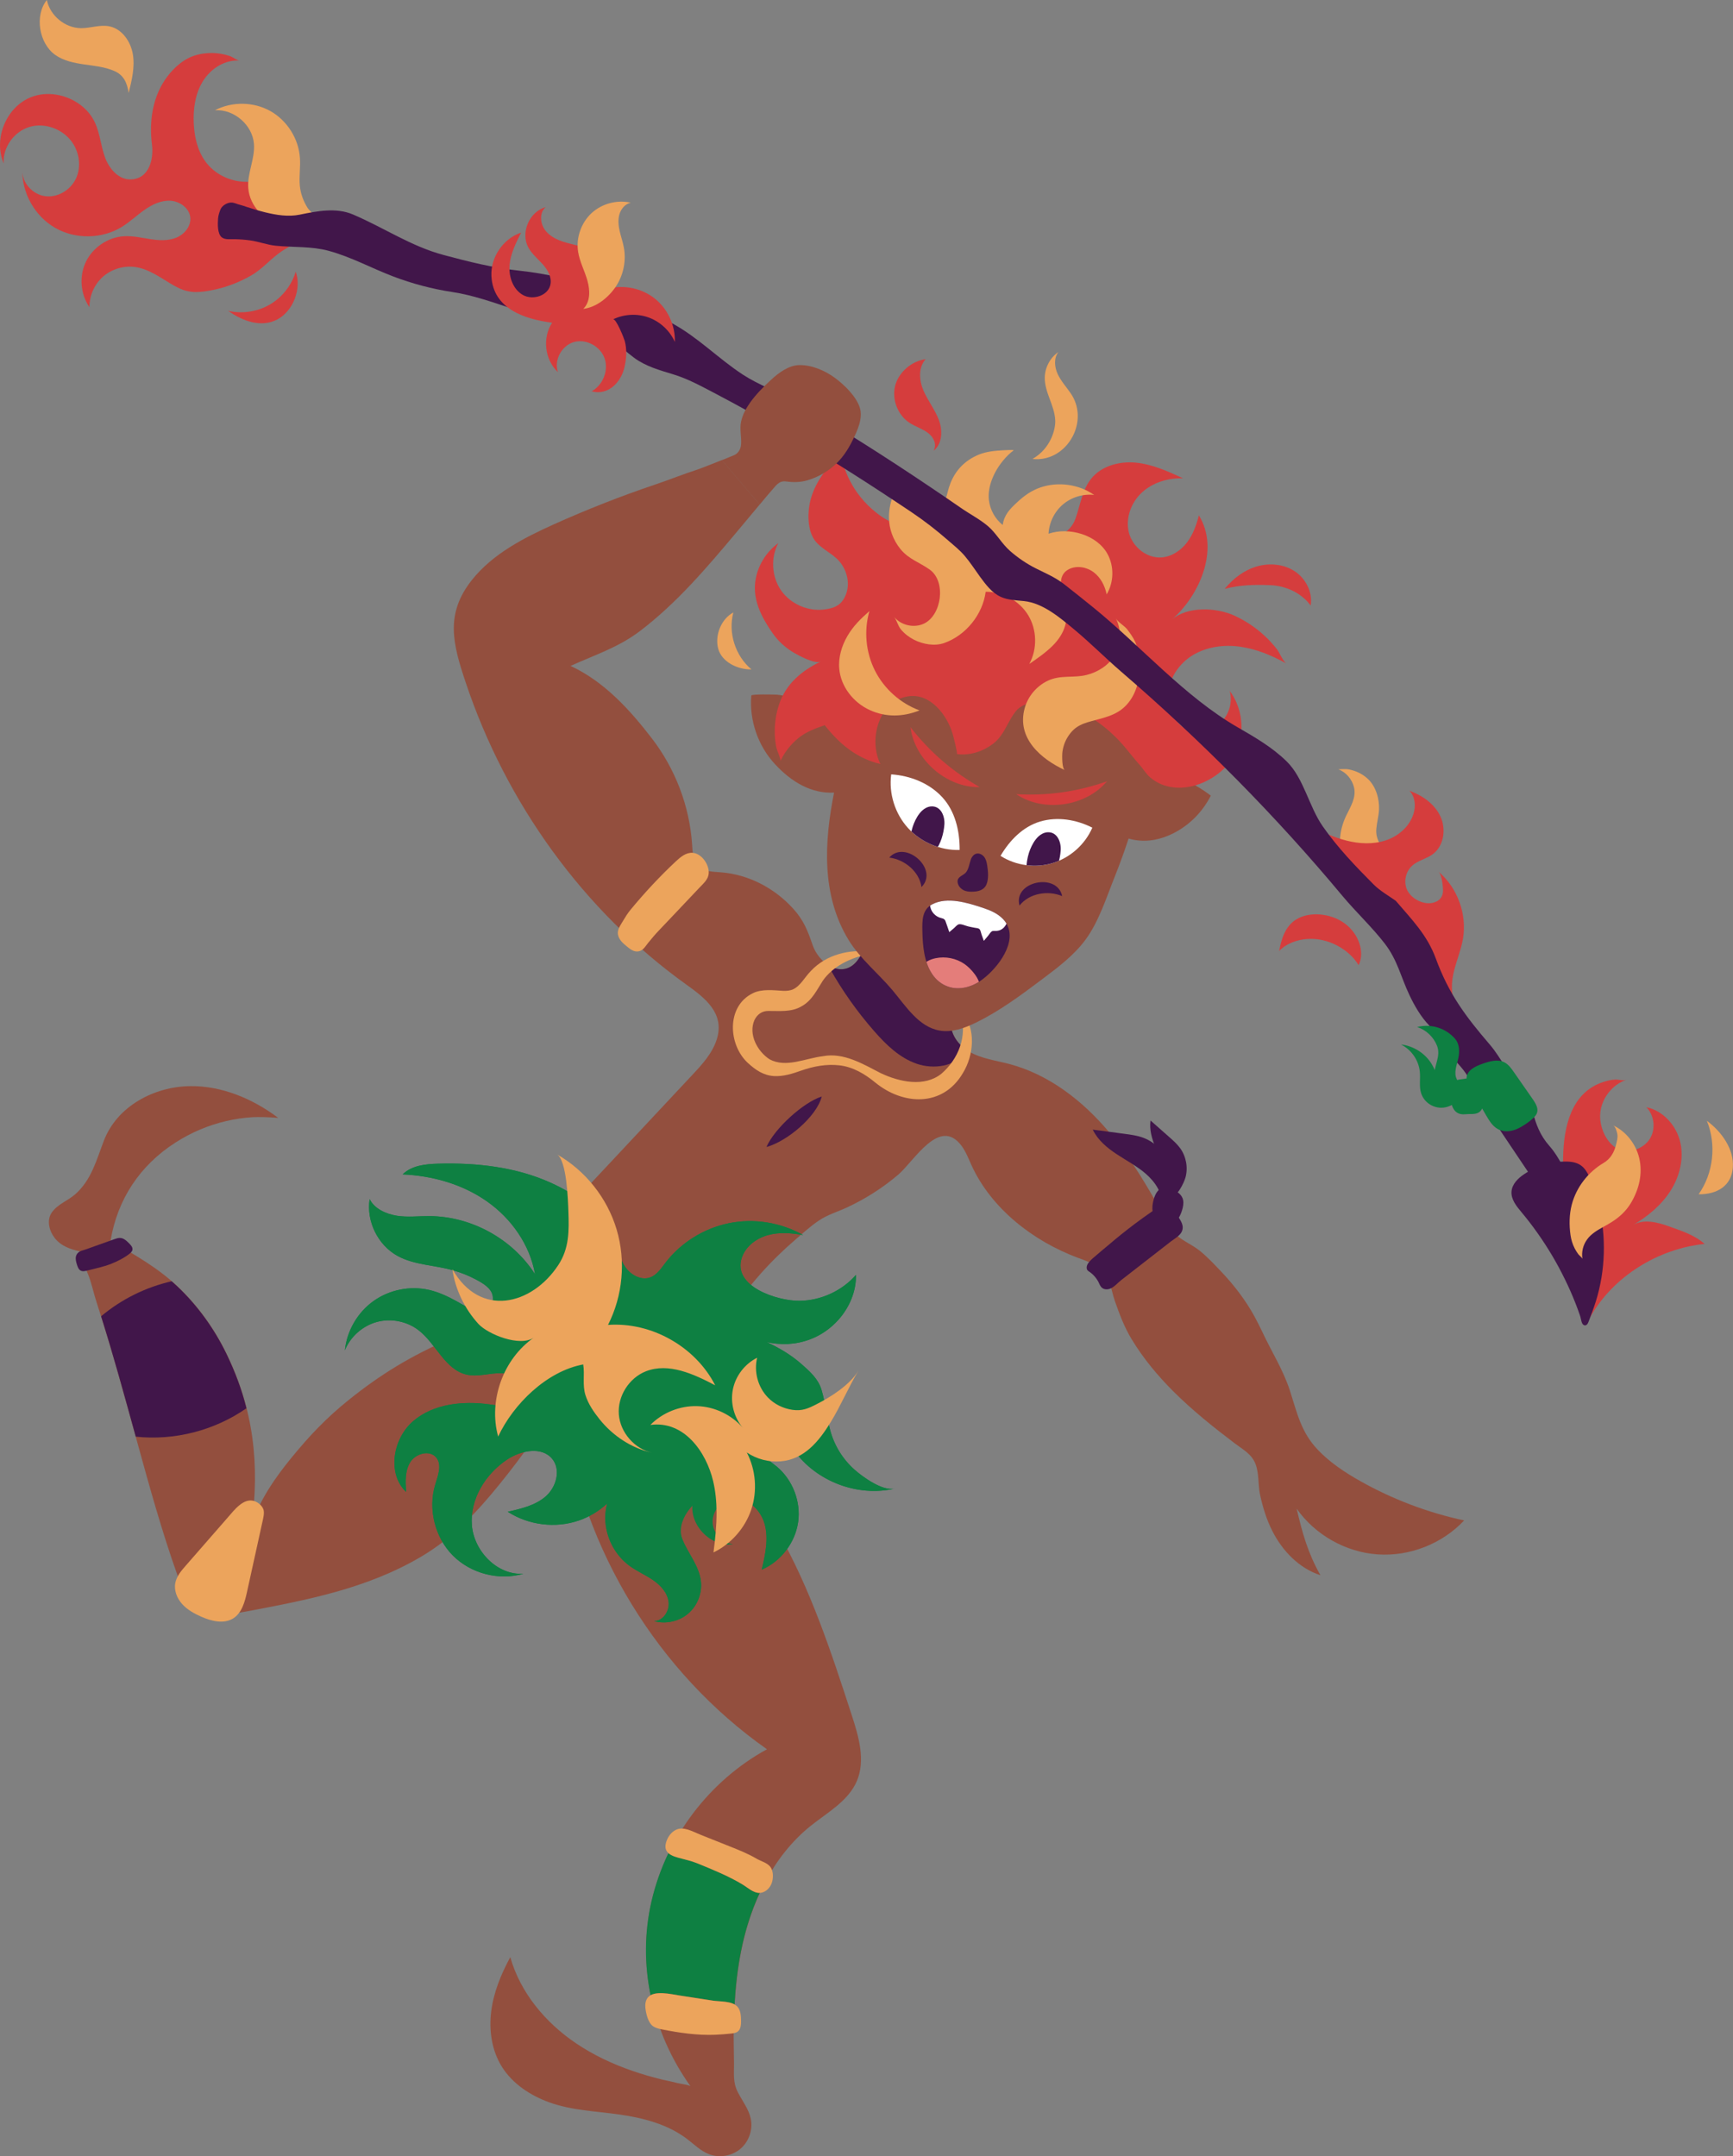 <?xml version="1.0" encoding="utf-8"?>
<!-- Generator: Adobe Illustrator 27.0.1, SVG Export Plug-In . SVG Version: 6.00 Build 0)  -->
<svg version="1.1" id="Layer_1" xmlns="http://www.w3.org/2000/svg" xmlns:xlink="http://www.w3.org/1999/xlink" x="0px" y="0px"
	 viewBox="0 0 292.95 364.46" style="enable-background:new 0 0 292.95 364.46;" xml:space="preserve">
<rect x="0" y="0" width="292.95" height="364.46" fill="#808080" stroke="none"/>
<style type="text/css">
	.st0{fill:#0A2B17;}
	.st1{fill:#0E8042;}
	.st2{fill:#FFFFFF;}
	.st3{fill:#1A3826;}
	.st4{fill:#3D1947;}
	.st5{fill:#ECA45C;}
	.st6{fill:#D53D3D;}
	.st7{clip-path:url(#SVGID_00000171693781886968816890000000743531233736745901_);}
	.st8{fill:#802420;}
	.st9{fill:#8C5443;}
	.st10{fill:#3C1948;}
	.st11{fill:none;stroke:#3C1948;stroke-linecap:round;stroke-linejoin:round;stroke-miterlimit:10;}
	.st12{clip-path:url(#SVGID_00000107561432175585244580000009355010218275365546_);}
	.st13{fill:#802421;}
	.st14{opacity:0.29;fill:#92C9E0;}
	.st15{clip-path:url(#SVGID_00000051360631941555436590000001769685404691166868_);fill:#FFFFFF;}
	.st16{clip-path:url(#SVGID_00000051360631941555436590000001769685404691166868_);fill:#D9807E;}
	.st17{opacity:0.29;fill:#92C9E0;stroke:#FFFFFF;stroke-width:5;stroke-miterlimit:10;}
	.st18{opacity:0.29;fill:#92C9E0;stroke:#FFFFFF;stroke-miterlimit:10;}
	.st19{opacity:0.29;fill:#92C9E0;stroke:#FFFFFF;stroke-width:3;stroke-miterlimit:10;}
	.st20{fill:#934F3E;}
	.st21{clip-path:url(#SVGID_00000159435133574350880340000003621949233995358598_);fill:#41164A;}
	.st22{clip-path:url(#SVGID_00000120540423238327119780000000750645204546870677_);fill:#41164A;}
	.st23{clip-path:url(#SVGID_00000170244547915816698540000014514054351107671230_);fill:#FFFFFF;}
	.st24{clip-path:url(#SVGID_00000170244547915816698540000014514054351107671230_);fill:#41164A;}
	.st25{fill:#41164A;}
	.st26{clip-path:url(#SVGID_00000163773740597604132130000000024159869179134599_);fill:#FFFFFF;}
	.st27{clip-path:url(#SVGID_00000163773740597604132130000000024159869179134599_);fill:#E47D7A;}
	.st28{fill:none;}
	.st29{fill:#E09F9E;}
	.st30{fill:#CB8080;}
	.st31{clip-path:url(#SVGID_00000021115510718818974800000003169245340633571482_);fill:#E09F9E;}
	.st32{fill:#3C1947;}
	.st33{fill:#EAC5B1;}
	.st34{clip-path:url(#SVGID_00000096020008803256135840000010070855918807941770_);fill:#CB8080;}
	.st35{fill:#0B8043;}
	.st36{fill:#DBDBDA;}
	.st37{clip-path:url(#SVGID_00000155131769948978285720000008823395464586638783_);fill:#C2C1C1;}
	.st38{clip-path:url(#SVGID_00000176723711034491644880000018312786500748548285_);fill:#C2C1C1;}
	.st39{clip-path:url(#SVGID_00000054966648966369539950000004642218214413031324_);}
	.st40{fill:#C2C1C1;}
	.st41{clip-path:url(#SVGID_00000009575237995175118770000006566920906100862394_);fill:#C2C1C1;}
	.st42{clip-path:url(#SVGID_00000047044227993202576800000003917620450779443074_);fill:#C2C1C1;}
	.st43{clip-path:url(#SVGID_00000031925021664974425070000017989056547018733239_);fill:#0B8043;}
	.st44{clip-path:url(#SVGID_00000169524792158876528990000015064035069092819589_);fill:#0B8043;}
	.st45{fill:#A55933;}
	.st46{fill:#803C26;}
	.st47{fill:#C64B45;}
	.st48{fill:#8B3A37;}
	.st49{clip-path:url(#SVGID_00000032647426558096075800000001786161180652169629_);}
	.st50{clip-path:url(#SVGID_00000143576376063330395460000001067014109992358835_);}
	.st51{clip-path:url(#SVGID_00000127765629649334369230000001742381964732626821_);}
	.st52{clip-path:url(#SVGID_00000106140822619712033440000000483795450141582253_);}
	.st53{clip-path:url(#SVGID_00000023274903476586664130000017535343928340982459_);}
	.st54{clip-path:url(#SVGID_00000065771757387917006170000008247107520678872752_);}
	.st55{clip-path:url(#SVGID_00000176757772790366289350000003506142950673381505_);fill:#41164A;}
	.st56{clip-path:url(#SVGID_00000002367683817093607610000013935791048205360559_);fill:#41164A;}
	.st57{clip-path:url(#SVGID_00000025426326173777557820000014105155814172932520_);fill:#FFFFFF;}
	.st58{clip-path:url(#SVGID_00000025426326173777557820000014105155814172932520_);fill:#41164A;}
	.st59{clip-path:url(#SVGID_00000169550441024240865880000011626208118572470161_);fill:#FFFFFF;}
	.st60{clip-path:url(#SVGID_00000169550441024240865880000011626208118572470161_);fill:#E47D7A;}
	.st61{fill:#C28F5D;}
	.st62{fill:#375A42;}
	.st63{clip-path:url(#SVGID_00000165224622819573804890000005927874683477027519_);fill:#6AA17A;}
	.st64{clip-path:url(#SVGID_00000178895938849561643010000005909163344718757558_);fill:#6AA17A;}
	.st65{fill:#6AA17A;}
	.st66{clip-path:url(#SVGID_00000175311247508267082810000016858901855744914353_);fill:#3D1947;}
	.st67{clip-path:url(#SVGID_00000139979631875461900800000007437857064535113638_);fill:#8B3A37;}
	.st68{clip-path:url(#SVGID_00000129180150885734634430000011079219725484015794_);}
	.st69{clip-path:url(#SVGID_00000183951107289152714190000000201658790424356224_);fill:#FFFFFF;}
	.st70{clip-path:url(#SVGID_00000183951107289152714190000000201658790424356224_);fill:#D9807E;}
	.st71{clip-path:url(#SVGID_00000159443668707955933140000005678624486011920808_);fill:#41164A;}
	.st72{clip-path:url(#SVGID_00000062904294229237948780000014619787623427109788_);fill:#41164A;}
	.st73{clip-path:url(#SVGID_00000054242285992996438510000003804685863523576476_);fill:#FFFFFF;}
	.st74{clip-path:url(#SVGID_00000054242285992996438510000003804685863523576476_);fill:#41164A;}
	.st75{clip-path:url(#SVGID_00000018930272746218864290000003025066451749866652_);fill:#FFFFFF;}
	.st76{clip-path:url(#SVGID_00000018930272746218864290000003025066451749866652_);fill:#E47D7A;}
	.st77{fill:#D2687C;}
	.st78{clip-path:url(#SVGID_00000169520006401285155840000015600576099881448598_);fill:#C64B45;}
	.st79{fill:#D1544C;}
	.st80{clip-path:url(#SVGID_00000098218703019680631720000016757482997509087150_);}
	.st81{clip-path:url(#SVGID_00000059301317122072880230000004128436874434047650_);}
	.st82{fill:#DADAD9;}
	.st83{clip-path:url(#SVGID_00000140002673534425156730000008427561956073479308_);fill:#0E8042;}
	.st84{clip-path:url(#SVGID_00000140002673534425156730000008427561956073479308_);fill:#1A3826;}
	.st85{clip-path:url(#SVGID_00000028289253815843013520000010375479760302226872_);fill:#0E8042;}
	.st86{clip-path:url(#SVGID_00000028289253815843013520000010375479760302226872_);fill:#1A3826;}
	.st87{fill:none;stroke:#0E8042;stroke-linecap:round;stroke-linejoin:round;stroke-miterlimit:10;}
	.st88{clip-path:url(#SVGID_00000046340670907880477790000009131046244953043084_);}
	.st89{clip-path:url(#SVGID_00000048497389462234090920000000595692089000194737_);fill:#0E8042;}
	.st90{clip-path:url(#SVGID_00000106836857168270916630000012547421129800998023_);fill:#0E8042;}
	.st91{clip-path:url(#SVGID_00000106836857168270916630000012547421129800998023_);fill:#1A3826;}
	.st92{clip-path:url(#SVGID_00000095324715565788791900000003444958851438151595_);fill:#0E8042;}
	.st93{clip-path:url(#SVGID_00000095324715565788791900000003444958851438151595_);fill:#1A3826;}
	.st94{clip-path:url(#SVGID_00000116237815673821890940000012973015151908697786_);fill:#0E8042;}
	.st95{clip-path:url(#SVGID_00000116237815673821890940000012973015151908697786_);fill:#1A3826;}
	.st96{clip-path:url(#SVGID_00000057869346537231259820000006575759819935344555_);fill:#0E8042;}
	.st97{clip-path:url(#SVGID_00000057869346537231259820000006575759819935344555_);fill:#1A3826;}
	.st98{clip-path:url(#SVGID_00000096042292162735691660000017854023966853784238_);}
	.st99{clip-path:url(#SVGID_00000046321586378080907700000015912745075817074560_);fill:#0E8042;}
	.st100{clip-path:url(#SVGID_00000046321586378080907700000015912745075817074560_);fill:#1A3826;}
	.st101{clip-path:url(#SVGID_00000101795329581280409570000001071861905352971446_);}
	.st102{clip-path:url(#SVGID_00000078016211780261938660000017004540433779000705_);fill:#FFFFFF;}
	.st103{clip-path:url(#SVGID_00000078016211780261938660000017004540433779000705_);fill:#D9807E;}
	.st104{clip-path:url(#SVGID_00000046341953749566344570000004311999825122732687_);fill:#41164A;}
	.st105{clip-path:url(#SVGID_00000079478176901486068840000010369068009830328227_);fill:#41164A;}
	.st106{clip-path:url(#SVGID_00000059290241923039529260000003504791832720163502_);fill:#FFFFFF;}
	.st107{clip-path:url(#SVGID_00000059290241923039529260000003504791832720163502_);fill:#41164A;}
	.st108{clip-path:url(#SVGID_00000013879385406780336160000013622810429366377386_);fill:#FFFFFF;}
	.st109{clip-path:url(#SVGID_00000013879385406780336160000013622810429366377386_);fill:#E47D7A;}
	.st110{clip-path:url(#SVGID_00000162333516536222758060000000560531598783059638_);fill:#E09F9E;}
	.st111{clip-path:url(#SVGID_00000016756458582062010520000005674848416045734534_);fill:#CB8080;}
	.st112{clip-path:url(#SVGID_00000068652867687660785880000016332722092414832570_);fill:#C2C1C1;}
	.st113{clip-path:url(#SVGID_00000170972180145975313170000002251583589506669226_);fill:#C2C1C1;}
	.st114{clip-path:url(#SVGID_00000003087148977350112040000015156246891395450758_);}
	.st115{clip-path:url(#SVGID_00000049221153573263496740000004747250444231452827_);fill:#C2C1C1;}
	.st116{clip-path:url(#SVGID_00000156564656667997354950000016110728012054222757_);fill:#C2C1C1;}
	.st117{clip-path:url(#SVGID_00000149345310849010314660000011818715237344502405_);fill:#0B8043;}
	.st118{clip-path:url(#SVGID_00000011738241555599738480000008459401322417395130_);fill:#0B8043;}
	.st119{clip-path:url(#SVGID_00000158741008856232060410000015315133852781798576_);}
	.st120{clip-path:url(#SVGID_00000071528301904066749150000016863996162785510535_);}
	.st121{clip-path:url(#SVGID_00000096048300191029256550000010366656374723152312_);}
	.st122{clip-path:url(#SVGID_00000065068104530284822010000008585841455082684070_);}
	.st123{clip-path:url(#SVGID_00000104673483261681426880000001300711301984481206_);}
	.st124{clip-path:url(#SVGID_00000001633865063845495150000000061538707140458395_);}
	.st125{clip-path:url(#SVGID_00000160891096979548510500000015483774512096650901_);fill:#0E8042;}
	.st126{clip-path:url(#SVGID_00000160891096979548510500000015483774512096650901_);fill:#1A3826;}
	.st127{clip-path:url(#SVGID_00000059297580918256444180000007554538563135146144_);}
	.st128{clip-path:url(#SVGID_00000008135897346129182980000006885266622166527136_);fill:#FFFFFF;}
	.st129{clip-path:url(#SVGID_00000008135897346129182980000006885266622166527136_);fill:#D9807E;}
	.st130{clip-path:url(#SVGID_00000087412505891058061500000005607404649258242708_);fill:#41164A;}
	.st131{clip-path:url(#SVGID_00000006674770189506259280000015013721369774862503_);fill:#41164A;}
	.st132{clip-path:url(#SVGID_00000183938215855315106870000001113914404290542733_);fill:#FFFFFF;}
	.st133{clip-path:url(#SVGID_00000183938215855315106870000001113914404290542733_);fill:#41164A;}
	.st134{clip-path:url(#SVGID_00000171690080919631134070000017777867741063351743_);fill:#FFFFFF;}
	.st135{clip-path:url(#SVGID_00000171690080919631134070000017777867741063351743_);fill:#E47D7A;}
	.st136{clip-path:url(#SVGID_00000018216588608532164540000001408771195295211431_);fill:#C64B45;}
	.st137{clip-path:url(#SVGID_00000102516750646661140530000011726518553605387663_);}
	.st138{clip-path:url(#SVGID_00000173851530807910011330000000578071384948268191_);}
	.st139{clip-path:url(#SVGID_00000001657574510378169050000018430304212243464376_);fill:#0E8042;}
	.st140{clip-path:url(#SVGID_00000001657574510378169050000018430304212243464376_);fill:#1A3826;}
	.st141{clip-path:url(#SVGID_00000062910818295813119040000007376816573629871249_);fill:#0E8042;}
	.st142{clip-path:url(#SVGID_00000062910818295813119040000007376816573629871249_);fill:#1A3826;}
	.st143{clip-path:url(#SVGID_00000022534543361343777880000015878643391392501678_);fill:#0E8042;}
	.st144{clip-path:url(#SVGID_00000022534543361343777880000015878643391392501678_);fill:#1A3826;}
	.st145{clip-path:url(#SVGID_00000029730090565569663090000013887451173397892009_);}
	.st146{clip-path:url(#SVGID_00000141454961938994461960000001979347132941977230_);}
	.st147{clip-path:url(#SVGID_00000081628348514999340910000014886775331027626384_);}
	.st148{clip-path:url(#SVGID_00000083070275278381688190000018407023114082678412_);}
	.st149{clip-path:url(#SVGID_00000169553735544665904380000010447814340180462244_);}
	.st150{clip-path:url(#SVGID_00000135692048354786367900000015554566541876099249_);}
	.st151{clip-path:url(#SVGID_00000057144501835381866000000008792166359662358406_);fill:#FFFFFF;}
	.st152{clip-path:url(#SVGID_00000057144501835381866000000008792166359662358406_);fill:#8B3A37;}
	.st153{fill:#DF9E9E;}
	.st154{fill:#C98080;}
	.st155{fill:#DFD5E2;}
	.st156{clip-path:url(#SVGID_00000080897016054607346960000018299798610185189248_);fill:#DF9E9E;}
	.st157{fill:#E9C4B0;}
	.st158{clip-path:url(#SVGID_00000173872949564282361090000005703348933220723628_);fill:#C98080;}
	.st159{clip-path:url(#SVGID_00000098202706296466272180000014904221321019913897_);fill:#C1C0C0;}
	.st160{clip-path:url(#SVGID_00000035506797645372301980000018431825761453166238_);fill:#C1C0C0;}
	.st161{clip-path:url(#SVGID_00000044148747285658064870000008501273180968997055_);}
	.st162{fill:#C1C0C0;}
	.st163{clip-path:url(#SVGID_00000033349733804162519670000015335581574485454229_);fill:#C1C0C0;}
	.st164{clip-path:url(#SVGID_00000106827934581202052820000006151413958140233902_);fill:#C1C0C0;}
	.st165{clip-path:url(#SVGID_00000039102780814391770060000007415681129784729776_);fill:#0E8042;}
	.st166{clip-path:url(#SVGID_00000114766810781577611630000003537771102289927578_);fill:#0E8042;}
	.st167{fill:#7F2420;}
	.st168{clip-path:url(#SVGID_00000085971465578552340350000003925741135728298938_);fill:#FFFFFF;}
	.st169{clip-path:url(#SVGID_00000085971465578552340350000003925741135728298938_);fill:#D8807E;}
	.st170{fill:#7F2421;}
	.st171{clip-path:url(#SVGID_00000167376011035848902230000001756058264092397990_);fill:#ECA45C;}
	.st172{clip-path:url(#SVGID_00000111158714482403206950000001000604135273788061_);fill:#0E8042;}
	.st173{clip-path:url(#SVGID_00000111158714482403206950000001000604135273788061_);fill:#1A3826;}
	.st174{clip-path:url(#SVGID_00000171695429211782594720000016125120182888035219_);fill:#0E8042;}
	.st175{clip-path:url(#SVGID_00000171695429211782594720000016125120182888035219_);fill:#1A3826;}
	.st176{clip-path:url(#SVGID_00000048488896532136668920000004533937451730366628_);fill:#0E8042;}
	.st177{clip-path:url(#SVGID_00000048488896532136668920000004533937451730366628_);fill:#1A3826;}
	.st178{clip-path:url(#SVGID_00000062159969905498669820000014057834507940754051_);fill:#0E8042;}
	.st179{clip-path:url(#SVGID_00000062159969905498669820000014057834507940754051_);fill:#1A3826;}
	.st180{clip-path:url(#SVGID_00000021828032198222196950000006609897693510506122_);fill:#0E8042;}
	.st181{clip-path:url(#SVGID_00000021828032198222196950000006609897693510506122_);fill:#1A3826;}
	.st182{clip-path:url(#SVGID_00000075129506469545799480000005395087050890616960_);fill:#0E8042;}
	.st183{clip-path:url(#SVGID_00000075129506469545799480000005395087050890616960_);fill:#1A3826;}
	.st184{clip-path:url(#SVGID_00000033332019384765477780000010685493281874300550_);fill:#0E8042;}
	.st185{clip-path:url(#SVGID_00000033332019384765477780000010685493281874300550_);fill:#1A3826;}
	.st186{clip-path:url(#SVGID_00000141439197018042174080000006237475216324976525_);fill:#0E8042;}
	.st187{clip-path:url(#SVGID_00000141439197018042174080000006237475216324976525_);fill:#1A3826;}
	.st188{clip-path:url(#SVGID_00000138567246962111868220000006481076204090391721_);fill:#0E8042;}
	.st189{clip-path:url(#SVGID_00000138567246962111868220000006481076204090391721_);fill:#1A3826;}
	.st190{clip-path:url(#SVGID_00000034073965501998043940000017789650818282588322_);fill:#0E8042;}
	.st191{clip-path:url(#SVGID_00000034073965501998043940000017789650818282588322_);fill:#1A3826;}
	.st192{clip-path:url(#SVGID_00000170981931564495521960000011274609673845823629_);fill:#0E8042;}
	.st193{clip-path:url(#SVGID_00000170981931564495521960000011274609673845823629_);fill:#1A3826;}
	.st194{clip-path:url(#SVGID_00000158735787929952309680000009029142091646207115_);fill:#0E8042;}
	.st195{clip-path:url(#SVGID_00000158735787929952309680000009029142091646207115_);fill:#1A3826;}
	.st196{clip-path:url(#SVGID_00000033348312126029422030000005396437321708381085_);fill:#0E8042;}
	.st197{clip-path:url(#SVGID_00000033348312126029422030000005396437321708381085_);fill:#1A3826;}
	.st198{clip-path:url(#SVGID_00000139997257192323245930000018437429950495813770_);}
	.st199{clip-path:url(#SVGID_00000173160223483946013430000005553396826425454720_);fill:#FFFFFF;}
	.st200{clip-path:url(#SVGID_00000173160223483946013430000005553396826425454720_);fill:#D9807E;}
	.st201{clip-path:url(#SVGID_00000127742844420037220920000008087620145292422568_);fill:#41164A;}
	.st202{clip-path:url(#SVGID_00000085967661372141528190000013633784446042570681_);fill:#41164A;}
	.st203{clip-path:url(#SVGID_00000091011247653955519490000002279657479696886179_);fill:#FFFFFF;}
	.st204{clip-path:url(#SVGID_00000091011247653955519490000002279657479696886179_);fill:#41164A;}
	.st205{clip-path:url(#SVGID_00000030468642363671192220000007239945672445874086_);fill:#FFFFFF;}
	.st206{clip-path:url(#SVGID_00000030468642363671192220000007239945672445874086_);fill:#E47D7A;}
	.st207{clip-path:url(#SVGID_00000067227059493912934740000015322645573195446156_);fill:#C64B45;}
	.st208{clip-path:url(#SVGID_00000098183676232311485920000002550283349985802420_);}
	.st209{clip-path:url(#SVGID_00000118359987215762439720000007139369293196545967_);}
	.st210{clip-path:url(#SVGID_00000174576445619859660610000006350362604539422612_);fill:#6AA17A;}
	.st211{clip-path:url(#SVGID_00000067214312376874508140000006068899291541658808_);fill:#6AA17A;}
	.st212{clip-path:url(#SVGID_00000021088379497038047220000006346070802699204233_);fill:#3D1947;}
	.st213{clip-path:url(#SVGID_00000007410927689368783410000006247966139271847561_);fill:#8B3A37;}
	.st214{clip-path:url(#SVGID_00000041976644939657471290000002131227584927398280_);}
	.st215{clip-path:url(#SVGID_00000025436619959419807660000008338285623964662687_);}
	.st216{clip-path:url(#SVGID_00000120521431086323069130000016886122755472049590_);}
	.st217{clip-path:url(#SVGID_00000054247951244693284090000001318013089384354180_);}
	.st218{clip-path:url(#SVGID_00000008128617867123931860000010009842713441341622_);}
	.st219{clip-path:url(#SVGID_00000035512799196352072290000004164937363129413261_);}
	.st220{clip-path:url(#SVGID_00000149367095668280654900000013601529577019605121_);fill:#FFFFFF;}
	.st221{clip-path:url(#SVGID_00000149367095668280654900000013601529577019605121_);fill:#8B3A37;}
	.st222{clip-path:url(#SVGID_00000014605071382663717260000004857945157788646289_);fill:#DF9E9E;}
	.st223{clip-path:url(#SVGID_00000155143988511479517750000011112316226461543063_);fill:#C98080;}
	.st224{clip-path:url(#SVGID_00000113337191539053794050000008930961742812887945_);fill:#C1C0C0;}
	.st225{clip-path:url(#SVGID_00000070102976210617635990000017157687174745046147_);fill:#C1C0C0;}
	.st226{clip-path:url(#SVGID_00000152959039593723285100000017072530748876139653_);}
	.st227{clip-path:url(#SVGID_00000053526088866028316300000013147738860230300545_);fill:#C1C0C0;}
	.st228{clip-path:url(#SVGID_00000131340147367438591950000003901352107295927450_);fill:#C1C0C0;}
	.st229{clip-path:url(#SVGID_00000144300194713617357870000014414328300975297464_);fill:#0E8042;}
	.st230{clip-path:url(#SVGID_00000080885898148250262780000002020823797016468412_);fill:#0E8042;}
	.st231{clip-path:url(#SVGID_00000099638757538576658770000016194100648004309888_);fill:#FFFFFF;}
	.st232{clip-path:url(#SVGID_00000099638757538576658770000016194100648004309888_);fill:#D8807E;}
	.st233{clip-path:url(#SVGID_00000090279499628908515400000016710030602209760162_);fill:#ECA45C;}
</style>
<g>
	<g>
		<path class="st5" d="M287.14,201.87c2.5-3.56,3.04-8.4,1.39-12.42c2.5,1.83,4.64,4.83,4.39,7.92
			C292.69,200.46,290.24,201.91,287.14,201.87z"/>
		<g>
			<g>
				<path class="st6" d="M56.9,39.31c-0.2-0.09-1.02,0.26-1.24,0.32c-0.38,0.1-0.71,0.11-1.09,0.15c-0.8,0.08-1.61,0.33-2.38,0.56
					c-1.59,0.48-3.12,1.17-4.51,2.09c-1.89,1.25-3.25,3-5.22,4.13c-2.18,1.26-4.58,2.14-7.06,2.57c-2.42,0.43-3.89,0.35-6.05-0.89
					c-2.06-1.18-4.04-2.74-6.46-3.1c-1.93-0.28-3.98,0.32-5.45,1.6c-1.47,1.28-2.34,3.23-2.32,5.18c-1.54-2.22-1.77-5.29-0.58-7.71
					s3.74-4.13,6.44-4.28c1.48-0.08,2.95,0.26,4.43,0.49c1.47,0.22,3.02,0.32,4.4-0.25s2.51-1.95,2.36-3.42
					c-0.17-1.58-1.77-2.72-3.35-2.82c-1.59-0.09-3.11,0.64-4.41,1.56c-1.3,0.91-2.46,2.03-3.81,2.86
					c-3.36,2.06-7.83,2.13-11.25,0.18s-5.64-5.84-5.57-9.78c-0.09,2.14,1.73,4.13,3.86,4.41c2.13,0.28,4.31-1.05,5.21-3
					s0.58-4.35-0.65-6.11c-1.56-2.23-4.59-3.37-7.2-2.6c-2.61,0.77-4.56,3.46-4.37,6.18c-1.75-4.04,0.31-9.31,4.34-11.09
					s9.32,0.25,11.12,4.27c0.83,1.84,0.97,3.92,1.67,5.82c0.7,1.89,2.28,3.74,4.3,3.7c3.17-0.06,3.94-3.45,3.63-5.88
					c-0.42-3.3-0.08-6.77,1.48-9.75c1.17-2.23,3.26-4.52,5.7-5.3c1.28-0.41,2.71-0.53,4.04-0.37c0.69,0.08,1.38,0.25,2.04,0.48
					c0.44,0.16,1.12,0.7,1.55,0.73c-2.47-0.18-4.86,1.34-6.17,3.44c-1.32,2.1-1.69,4.67-1.58,7.14c0.1,2.27,0.62,4.6,1.95,6.45
					c1.55,2.16,4.19,3.44,6.83,3.46c2.47,0.02,4.85,0.25,6.92,1.88c0.96,0.76,1.74,1.71,2.6,2.58C52.72,36.89,54.72,38.3,56.9,39.31
					z"/>
				<path class="st5" d="M50.68,31.35c-0.14-1.55,0.13-3.11,0.02-4.65c-0.21-3.25-2.16-6.33-5-7.93c-2.84-1.59-6.49-1.64-9.37-0.13
					c3.22-0.23,6.36,2.49,6.6,5.7c0.19,2.52-1.17,4.97-0.96,7.49c0.25,3.11,2.89,5.61,5.83,6.66c0.95,0.34,7.53,1.94,6.79-0.58
					c-0.23-0.78-2.09-1.96-2.61-2.79C51.27,33.98,50.8,32.69,50.68,31.35z"/>
				<path class="st20" d="M109.24,233.58c5.31,3.23,9.86,8.02,13.34,13.13c2.81,4.13,6.32,7.69,8.85,12.09
					c5.58,9.73,9.09,20.48,12.56,31.14c1.18,3.62,2.35,7.64,0.84,11.14c-1.45,3.37-4.95,5.27-7.82,7.57
					c-6.43,5.17-10.14,13.12-11.74,21.22c-0.84,4.26-1.15,8.6-1.24,12.94c-0.04,2.02,0.04,4.03,0.05,6.04
					c0.01,1.8-0.21,3.17,0.68,4.87c0.76,1.45,1.81,2.8,2.15,4.4c0.39,1.85-0.31,3.88-1.75,5.1c-1.44,1.22-3.56,1.58-5.32,0.9
					c-1.41-0.55-2.5-1.66-3.7-2.57c-3.26-2.48-7.36-3.55-11.41-4.13c-4.01-0.58-8-0.66-11.88-2.06c-3.21-1.16-6.22-3.14-8.02-6.03
					c-1.72-2.76-2.2-6.16-1.79-9.38c0.41-3.22,1.67-6.28,3.22-9.13c1.69,5.99,5.93,11.05,11.08,14.54c2.94,1.99,6.18,3.51,9.53,4.67
					c1.66,0.58,3.35,1.06,5.06,1.48c0.84,0.21,1.7,0.34,2.53,0.58c0.36,0.1,2.1,0.33,2.27,0.56c-6.46-9.02-9.07-20.42-6.59-31.23
					c2.48-10.81,9.77-20.43,19.51-25.74c-18.43-12.95-31.15-33.75-34.28-56.06c-0.39-2.8-0.55-6.52,1.9-8.46
					c3.36-2.66,8.87,0.54,11.91,2.37C109.18,233.55,109.21,233.57,109.24,233.58z"/>
				<path class="st1" d="M110.12,321.42c-1.21,5.26-1.21,10.64-0.15,15.83c1.27-0.73,3.69-0.14,4.88,0.04
					c1.88,0.29,3.77,0.58,5.65,0.87c1.04,0.16,2.67,0.07,3.67,0.65c0.17-3,0.5-6,1.08-8.95c0.67-3.39,1.71-6.76,3.17-9.91
					c-0.01,0-0.04,0-0.05,0.01c-1.04,0.02-2.01-0.91-2.86-1.43c-2.42-1.46-5.04-2.51-7.65-3.58c-1.07-0.45-2.08-0.63-3.19-0.95
					c-0.54-0.15-1.22-0.36-1.68-0.77C111.74,315.85,110.77,318.59,110.12,321.42z"/>
				<g>
					<path class="st20" d="M96.68,231.13c-0.28,1.67-1.08,3.24-1.88,4.69c-2.91,5.26-6.4,10.17-10.17,14.83
						c-3.91,4.85-8.08,9.33-13.48,12.5c-9.18,5.39-19.21,7.3-29.57,9.25c-2.74,0.51-5.54,0.84-8-0.67c-2-1.23-2.84-3.38-3.6-5.51
						c-2.64-7.44-4.63-14.65-6.76-22.37s-4.38-16.02-6.9-23.74c-0.49-1.5-0.79-3.02-1.33-4.45c-0.54-1.43-1.22-2.62-1.46-4.13
						c-1.67-0.38-3.21-0.89-4.3-2.29c-0.91-1.17-1.37-2.97-0.51-4.24c1.02-1.5,2.77-2.02,4.06-3.19c2.71-2.43,3.54-5.79,4.79-9.03
						c2.25-5.82,8.48-9.1,14.53-9.19c5.39-0.08,10.63,2.13,14.93,5.37c-1.53-0.14-3.41-0.17-4.32-0.12
						c-1.52,0.09-3.02,0.31-4.5,0.66c-3.04,0.71-5.95,1.95-8.57,3.64c-5.98,3.84-9.78,9.55-10.95,16.58
						c4.02,2.37,7.89,4.48,11.34,7.75c3.42,3.25,6.19,7.1,8.25,11.34c4.62,9.49,5.64,18.77,4.24,29.09
						c1.18-4.12,4.08-8.23,6.66-11.39c3.17-3.88,5.97-6.82,9.76-9.87c5.4-4.34,10.49-7.44,17.14-10.33
						c5.6-2.44,13.67-6.07,19.17-1.42C97.29,226.62,97.07,228.88,96.68,231.13z"/>
				</g>
				<path class="st20" d="M185.16,137.36c1.36,2.43,3.97,4.1,6.43,4.58c2.46,0.48,4.77-0.09,6.74-1.08
					c2.73-1.38,4.93-3.59,6.35-6.37c-3.57-2.73-7.47-4.16-11.24-3.76C189.67,131.12,186.81,134.08,185.16,137.36z"/>
				<path class="st5" d="M235.43,148.34c-0.01-1.54-0.71-2.98-1.43-4.35c-0.72-1.37-1.48-2.23-1.34-3.9
					c0.09-1.07,0.39-2.11,0.45-3.18c0.1-1.81-0.51-3.95-1.85-5.22c-0.71-0.67-1.58-1.17-2.51-1.45c-0.42-0.13-0.89-0.24-1.33-0.24
					c-0.38,0-0.67,0-1.19,0.04c1.32,0.48,2.32,1.68,2.65,3.03c0.43,1.76-0.61,3.32-1.34,4.85c-1.28,2.7-1.39,5.6-0.24,8.37
					c0.88,2.13,2.47,3.97,4.43,5.19c0.97,0.6,1.51,0.66,2.4-0.11C234.98,150.62,235.44,149.48,235.43,148.34z"/>
				<path class="st6" d="M224.36,143.47c-1.03-1.31-2.11-2.59-3.08-3.88c2.05,0.96,4.11,1.93,6.3,2.49c2.19,0.56,4.55,0.68,6.7-0.04
					s4.04-2.38,4.68-4.55c0.39-1.31,0.25-2.87-0.71-3.83c2.21,0.79,4.29,2.25,5.26,4.38c0.98,2.13,0.56,4.98-1.33,6.36
					c-1.06,0.77-2.44,1.03-3.42,1.89c-1.08,0.94-1.49,2.58-0.99,3.92c0.67,1.79,3.27,3.07,5.06,2.17c0.91-0.45,1.17-1.27,1.09-2.2
					c-0.07-0.73-0.18-2.35-0.79-2.87c3.25,2.72,4.9,7.23,4.17,11.41c-0.33,1.87-1.08,3.64-1.53,5.49c-0.45,1.85-0.56,3.89,0.35,5.56
					c-4.7-5.49-9.54-10.56-14.17-16.11c-1.9-2.28-3.81-4.57-5.38-7.1C225.92,145.5,225.15,144.47,224.36,143.47z"/>
				<path class="st6" d="M268.83,222.6c3.88-6.86,11.47-11.53,19.32-12.34c-1.82-1.58-3.9-2.19-6.09-2.99
					c-1.74-0.63-4.18-1.28-5.95-0.24c2.48-1.46,4.76-3.35,6.3-5.78s2.28-5.45,1.61-8.24c-0.67-2.8-2.89-5.27-5.71-5.86
					c1.33,1.36,1.6,3.63,0.63,5.27c-1.07,1.8-3.78,2.77-5.64,1.69c-1.92-1.12-2.97-3.8-2.79-5.93c0.21-2.52,2.01-4.84,4.41-5.66
					c-0.58,0.2-1.26-0.06-1.86-0.04c-0.7,0.02-1.41,0.2-2.07,0.42c-5.45,1.79-6.66,7.67-6.76,12.74c-0.06,2.8,0.2,5.38,1.09,8.03
					s2.08,5.22,2.63,7.97c0.79,3.95,0.2,8.03-0.4,12.02C268.07,223.47,268.55,223.14,268.83,222.6z"/>
				<path class="st20" d="M78.72,115.35c6.81,20.37,19.87,38.58,37.36,51.12c3.15,2.25,6.44,4.83,5.1,9.16
					c-0.73,2.38-2.49,4.3-4.2,6.12c-4.42,4.72-8.84,9.44-13.25,14.16c-2.21,2.36-4.42,4.72-6.63,7.08
					c-0.24,0.25-0.53,0.52-0.83,0.81c-0.74,0.7-1.5,1.48-1.52,2.33c-0.03,1.1,1.41,3.1,1.98,4.01c1.45,2.32,2.92,4.64,4.37,6.96
					c1.56,2.48,3.17,5.02,5.51,6.79c4.96,3.75,13.53,3.25,16.91-1.97c3.01-4.64,6.75-8.79,10.94-12.39
					c1.29-1.11,2.55-2.27,3.97-3.22c1.47-0.99,3.06-1.44,4.65-2.17c3.15-1.45,6.11-3.33,8.75-5.58c2.72-2.31,6.99-9.89,10.72-4.87
					c0.73,0.99,1.17,2.16,1.68,3.28c3.36,7.36,10.46,12.82,17.88,15.6c1.34,0.5,2.72,0.95,3.84,1.84c1.73,1.34,1.84,3.59,2.52,5.53
					c0.78,2.23,1.61,4.44,2.85,6.47c1.97,3.24,4.4,6.16,7.08,8.83c3.23,3.21,6.79,6.06,10.42,8.8c1.4,1.05,2.78,1.77,3.41,3.41
					c0.62,1.59,0.42,3.49,0.76,5.14c0.46,2.15,1.11,4.28,2.11,6.24c1.71,3.35,4.52,6.27,8.11,7.43c-2.11-3.71-3.06-7.12-4.02-11.25
					c3.11,4.43,8.28,7.35,13.68,7.73c5.4,0.38,10.93-1.79,14.63-5.74c-6.16-1.32-12.12-3.58-17.61-6.68
					c-2.59-1.46-5.1-3.13-7.15-5.29c-2.81-2.96-3.47-6.18-4.67-9.91c-1.16-3.6-3.15-6.68-4.72-10.06c-0.4-0.83-0.81-1.66-1.25-2.47
					c-1.54-2.83-3.51-5.38-5.72-7.71c-1.13-1.19-2.29-2.43-3.57-3.46c-1.3-1.05-2.92-1.66-4.14-2.83c-1.45-1.39-2.29-3.73-3.29-5.48
					c-2.36-4.14-4.9-8.19-7.98-11.84c-4.44-5.26-10.16-9.68-16.82-11.43c-2.3-0.6-4.73-0.9-6.78-2.1c-1.81-1.04-3.21-2.99-3.08-5.14
					c0.05-0.73,2.06-7.01,1.78-7.1c-2.52-1.39-4.87-3.12-7.59-4.09c-2.71-0.97-5.66-1.41-8.46-2.04c-0.42,1.08-0.85,2.18-1.58,3.08
					c-2.56,3.14-6.46,0.37-7.5-2.7c-0.82-2.4-1.51-4.2-3.3-6.17c-3.13-3.45-7.54-5.78-12.21-6.13c-1.33-0.1-2.8-0.11-3.76-1.03
					c-0.96-0.92-1.03-2.4-1.11-3.72c-0.43-6.45-2.85-12.76-6.79-17.88c-3.77-4.9-8.05-9.6-13.75-12.26
					c4.09-1.86,8.07-3.11,11.74-5.9c6.19-4.7,11.3-10.72,16.28-16.65c1.32-1.58,2.63-3.16,3.95-4.73l-6.38-7.52
					c-1.85,0.75-3.72,1.47-4.05,1.58c-2.44,0.78-4.81,1.75-7.26,2.57c-5.81,1.96-11.52,4.21-17.11,6.72
					c-5.12,2.31-10.3,4.98-13.81,9.36C75.22,103.73,76.51,108.77,78.72,115.35z"/>
				<path class="st1" d="M82.89,220.8c-0.45,0.6-1.23,0.93-2.11,0.79c-1.32-0.21-2.48-1.03-3.63-1.66c-1.46-0.8-2.97-1.51-4.6-1.89
					c-3.22-0.74-6.74-0.04-9.43,1.89c-2.68,1.92-4.49,5.03-4.82,8.31c0.93-2.31,2.99-4.13,5.4-4.79c2.4-0.65,5.1-0.12,7.07,1.41
					c2.97,2.3,4.48,6.7,8.15,7.5c1.9,0.42,3.86-0.3,5.8-0.25c1.95,0.04,4.2,1.52,3.77,3.41c-0.25,1.09-1.34,1.82-2.44,2.02
					c-1.1,0.2-2.23-0.01-3.34-0.16c-4.48-0.61-9.42-0.11-12.86,2.83c-3.43,2.94-4.47,8.85-1.2,11.97c-0.12-1.73-0.21-3.59,0.72-5.06
					c0.93-1.46,3.31-2.09,4.39-0.73c0.99,1.24,0.27,3.04-0.19,4.56c-1.25,4.13-0.06,8.9,2.97,11.97c3.04,3.06,7.8,4.3,11.94,3.09
					c-4.39,0.29-8.33-3.76-8.71-8.15c-0.37-4.39,2.25-8.67,5.91-11.12c2.34-1.58,5.92-2.31,7.69-0.12c1.47,1.83,0.67,4.73-1.09,6.29
					c-1.76,1.55-4.16,2.11-6.45,2.62c3.5,2.27,8.05,2.84,12,1.49c1.78-0.61,3.42-1.6,4.8-2.87c-0.2,0.8-0.32,1.62-0.31,2.45
					c0.01,3.14,1.58,6.24,4.12,8.09c1.25,0.91,2.69,1.52,3.96,2.4c1.27,0.87,2.42,2.12,2.62,3.65c0.2,1.53-0.91,3.28-2.46,3.27
					c1.98,0.56,4.24,0.06,5.79-1.28c1.56-1.34,2.39-3.5,2.12-5.54c-0.32-2.52-2.12-4.58-3.09-6.92c-0.97-2.35-0.64-5.75,1.77-6.54
					c-0.87,3.8,2.91,7.88,6.77,7.28c-1.78-0.18-3.32-1.77-3.45-3.56c-0.13-1.79,1.17-3.59,2.92-4.02c2.55-0.64,5.12,1.57,5.85,4.1
					c0.73,2.53,0.13,5.23-0.47,7.79c3.23-1.39,5.64-4.53,6.15-8.02c0.5-3.48-0.92-7.17-3.63-9.42c-0.9-0.75-1.94-1.36-2.66-2.28
					c-0.72-0.93-1.01-2.34-0.26-3.24c0.81-0.98,2.42-0.85,3.46-0.12c1.04,0.73,1.68,1.88,2.41,2.92c3.72,5.24,10.73,7.91,16.99,6.46
					c-2.02,0.47-5.37-1.96-6.75-3.18c-2.01-1.78-3.45-4.1-4.14-6.7c-0.61-2.27-0.79-4.57-1.47-6.83c-0.56-1.85-1.95-3.08-3.38-4.34
					c-1.81-1.59-3.79-2.75-5.88-3.71c2.37,0.51,4.81,0.47,7.33-0.47c1.85-0.69,3.52-1.87,4.84-3.36c1.83-2.08,2.97-4.76,2.92-7.53
					c-2.38,2.71-5.93,4.33-9.53,4.38c-3.65,0.04-11.5-2.38-9.74-7.37c0.67-1.89,2.46-3.21,4.39-3.74c1.93-0.53,3.98-0.36,5.94-0.01
					c-3.76-2.14-8.3-2.86-12.54-2c-4.25,0.87-8.15,3.3-10.77,6.74c-0.72,0.95-1.42,2.02-2.53,2.42c-1.52,0.55-3.23-0.38-4.17-1.69
					c-0.94-1.31-1.32-2.92-1.83-4.45c-1.58-4.62-6.6-7.96-10.86-9.88c-5.91-2.66-12.53-3.38-19-3.2c-2.14,0.06-4.47,0.3-5.99,1.81
					c5.05,0.22,10.11,1.65,14.24,4.55c4.14,2.9,7.28,7.35,8.14,12.33c-3.81-5.97-10.77-9.8-17.85-9.83
					c-1.84-0.01-3.69,0.22-5.5-0.06c-1.82-0.29-3.81-1.17-4.61-2.82c-0.59,3.76,1.4,7.8,4.74,9.62c2.88,1.57,6.35,1.52,9.49,2.46
					c1.26,0.37,2.51,0.86,3.67,1.48c1.14,0.61,2.7,1.45,2.91,2.86C83.38,219.77,83.22,220.36,82.89,220.8z"/>
				<path class="st1" d="M82.89,220.8c-0.45,0.6-1.23,0.93-2.11,0.79c-1.32-0.21-2.48-1.03-3.63-1.66c-1.46-0.8-2.97-1.51-4.6-1.89
					c-3.22-0.74-6.74-0.04-9.43,1.89c-2.68,1.92-4.49,5.03-4.82,8.31c0.93-2.31,2.99-4.13,5.4-4.79c2.4-0.65,5.1-0.12,7.07,1.41
					c2.97,2.3,4.48,6.7,8.15,7.5c1.9,0.42,3.86-0.3,5.8-0.25c1.95,0.04,4.2,1.52,3.77,3.41c-0.25,1.09-1.34,1.82-2.44,2.02
					c-1.1,0.2-2.23-0.01-3.34-0.16c-4.48-0.61-9.42-0.11-12.86,2.83c-3.43,2.94-4.47,8.85-1.2,11.97c-0.12-1.73-0.21-3.59,0.72-5.06
					c0.93-1.46,3.31-2.09,4.39-0.73c0.99,1.24,0.27,3.04-0.19,4.56c-1.25,4.13-0.06,8.9,2.97,11.97c3.04,3.06,7.8,4.3,11.94,3.09
					c-4.39,0.29-8.33-3.76-8.71-8.15c-0.37-4.39,2.25-8.67,5.91-11.12c2.34-1.58,5.92-2.31,7.69-0.12c1.47,1.83,0.67,4.73-1.09,6.29
					c-1.76,1.55-4.16,2.11-6.45,2.62c3.5,2.27,8.05,2.84,12,1.49c1.78-0.61,3.42-1.6,4.8-2.87c-0.2,0.8-0.32,1.62-0.31,2.45
					c0.01,3.14,1.58,6.24,4.12,8.09c1.25,0.91,2.69,1.52,3.96,2.4c1.27,0.87,2.42,2.12,2.62,3.65c0.2,1.53-0.91,3.28-2.46,3.27
					c1.98,0.56,4.24,0.06,5.79-1.28c1.56-1.34,2.39-3.5,2.12-5.54c-0.32-2.52-2.12-4.58-3.09-6.92c-1.28-3.11,1.92-6.91,4.75-7.77
					c3.73-1.14,8.02,1.31,9.1,5.03c0.73,2.53,0.13,5.23-0.47,7.79c3.23-1.39,5.64-4.53,6.15-8.02c0.5-3.48-0.92-7.17-3.63-9.42
					c-0.9-0.75-1.94-1.36-2.66-2.28c-0.72-0.93-1.01-2.34-0.26-3.24c0.81-0.98,2.42-0.85,3.46-0.12c1.04,0.73,1.68,1.88,2.41,2.92
					c3.72,5.24,10.73,7.91,16.99,6.46c-2.02,0.47-5.37-1.96-6.75-3.18c-2.01-1.78-3.45-4.1-4.14-6.7c-0.61-2.27-0.79-4.57-1.47-6.83
					c-0.56-1.85-1.95-3.08-3.38-4.34c-1.81-1.59-3.79-2.75-5.88-3.71c2.37,0.51,4.81,0.47,7.33-0.47c1.85-0.69,3.52-1.87,4.84-3.36
					c1.83-2.08,2.97-4.76,2.92-7.53c-2.38,2.71-5.93,4.33-9.53,4.38c-3.65,0.04-11.5-2.38-9.74-7.37c0.67-1.89,2.46-3.21,4.39-3.74
					c1.93-0.53,3.98-0.36,5.94-0.01c-3.76-2.14-8.3-2.86-12.54-2c-4.25,0.87-8.15,3.3-10.77,6.74c-0.72,0.95-1.42,2.02-2.53,2.42
					c-1.52,0.55-3.23-0.38-4.17-1.69c-0.94-1.31-1.32-2.92-1.83-4.45c-1.58-4.62-6.6-7.96-10.86-9.88c-5.91-2.66-12.53-3.38-19-3.2
					c-2.14,0.06-4.47,0.3-5.99,1.81c5.05,0.22,10.11,1.65,14.24,4.55c4.14,2.9,7.28,7.35,8.14,12.33
					c-3.81-5.97-10.77-9.8-17.85-9.83c-1.84-0.01-3.69,0.22-5.5-0.06c-1.82-0.29-3.81-1.17-4.61-2.82c-0.59,3.76,1.4,7.8,4.74,9.62
					c2.88,1.57,6.35,1.52,9.49,2.46c1.26,0.37,2.51,0.86,3.67,1.48c1.14,0.61,2.7,1.45,2.91,2.86
					C83.38,219.77,83.22,220.36,82.89,220.8z"/>
				<path class="st5" d="M76.48,214.53c4.67,8.26,13.42,6.1,17.89-0.69c1.86-2.82,1.83-5.78,1.71-9.09
					c-0.06-1.72-0.26-8.68-1.95-9.64c4.82,2.74,8.51,7.38,10.1,12.69c1.59,5.31,1.06,11.22-1.45,16.15
					c7.33-0.53,14.78,3.67,18.12,10.21c-3.64-1.91-7.88-3.87-11.71-2.37c-2.86,1.12-4.82,4.22-4.58,7.29
					c0.24,3.06,2.65,5.83,5.65,6.49c-3.52-0.78-6.66-2.87-8.91-5.67c-0.98-1.23-1.9-2.56-2.38-4.07c-0.55-1.74-0.1-3.44-0.38-5.2
					c-6.17,1.15-11.8,6.69-14.38,12.19c-1.68-6.09,0.85-13.12,6.04-16.73c-2.37,1.65-7.8-0.57-9.39-2.32
					C78.56,221.24,76.93,217.94,76.48,214.53z"/>
				<path class="st5" d="M121.13,255.62c-0.01-1.77-0.17-3.54-0.58-5.27c-1.17-4.94-4.93-10.27-10.61-9.49
					c2.05-2.09,5-3.27,7.93-3.18c2.93,0.09,5.8,1.46,7.71,3.68c-1.51-1.77-2.15-4.24-1.69-6.52c0.46-2.28,2.02-4.31,4.1-5.34
					c-0.58,2.35,0.13,4.98,1.82,6.72c1.1,1.14,2.6,1.87,4.17,2.09c1.62,0.23,2.66-0.24,4.06-0.96c2.46-1.25,5.62-3.26,7.09-5.69
					c-1.71,2.83-2.98,5.91-4.71,8.73c-1.96,3.2-4.45,6.29-8.44,6.62c-2.01,0.17-4.07-0.37-5.74-1.5c1.53,2.94,1.81,6.5,0.76,9.64
					c-1.05,3.14-3.41,5.82-6.39,7.26C120.9,260.17,121.14,257.89,121.13,255.62z"/>
				<g>
					<defs>
						<path id="SVGID_00000093157125122193601750000000303561340886943391_" d="M93.53,200.92c0.37-0.29,0.89-0.41,1.31-0.61
							c0.52-0.25,1.01-0.57,1.54-0.84c1.47-0.73,2.91-1.5,4.33-2.34c2.82-1.68,5.5-3.58,8.01-5.69c3.07-2.57,5.88-5.44,8.39-8.55
							c1.25-1.56,2.43-3.18,3.53-4.85c0.77-1.18,2.28-2.84,1.76-4.32c-0.2-0.56-0.62-1.02-1.1-1.38c-1.75-1.28-4-1.98-5.93-2.97
							c-1.98-1.02-3.92-2.13-5.79-3.33c-7.48-4.77-14.08-10.93-19.31-18.1c-8.31-11.39-13.14-25.29-13.67-39.38
							c-0.21-5.61-0.31-6.16,3.2-10.54c3.51-4.38,8.69-7.05,13.81-9.36c5.59-2.52,11.3-4.77,17.11-6.72
							c2.45-0.83,4.82-1.79,7.26-2.58c0.7-0.23,8.22-3.23,8.12-3.35c-3.41-4.13,1.3-9.12,4.24-11.83c1.11-1.02,2.49-2.06,4.01-2.32
							c0.74-0.12,1.49,0,2.1,0.46c0.15,0.12,1.43,1.62,1.03,1.77c0.68-0.25,1.43-0.36,2.15-0.22c0.71,0.14,1.39,0.54,1.8,1.14
							c0.46,0.68,0.38,1.38,0.34,2.16c1-0.35,2.18,0.08,2.85,0.9s0.89,1.95,0.75,3c-0.15,1.15-0.74,2.34-1.26,3.37
							c-0.81,1.62-1.8,3.12-3.18,4.3c-1.29,1.11-2.82,1.94-4.45,2.43c-1.45,0.43-3.08,0.56-4.44-0.11
							c-2.59,2.93-5.07,5.96-7.58,8.96c-4.97,5.93-10.08,11.95-16.28,16.65c-2.79,2.12-5.69,3.67-8.94,4.89
							c-2.01,0.75-3.75,1.51-5.95,1.61c-2.12,0.1-3.83-0.78-5.83-0.98c7.65,0.78,14.99,4.34,20.33,9.87
							c5.35,5.53,8.66,12.98,9.18,20.66c0.09,1.32,0.16,2.8,1.12,3.71c0.96,0.92,2.44,0.93,3.76,1.03
							c4.67,0.35,9.08,2.69,12.21,6.13c1.79,1.97,2.49,3.77,3.3,6.16c1.04,3.07,4.94,5.84,7.5,2.7c0.73-0.9,1.16-2,1.58-3.08
							c2.8,0.63,5.75,1.07,8.46,2.04c2.72,0.98,5.08,2.71,7.59,4.09c0.29,0.09-1.72,6.37-1.77,7.09c-0.14,2.15,1.26,4.09,3.07,5.14
							c2.06,1.19,4.49,1.49,6.79,2.09c6.66,1.75,12.37,6.17,16.82,11.43c3.08,3.64,5.62,7.69,7.98,11.83c1,1.76,1.84,4.09,3.29,5.48
							c1.55,1.49,3.83,2.27,5.46,3.71c3.27,2.88,5.89,6.48,7.96,10.3c0.44,0.81,0.86,1.63,1.25,2.47c1.57,3.38,3.56,6.46,4.72,10.06
							c0.85,2.66,1.44,5.44,2.84,7.85c1.24,2.14,2.9,3.27,5.1,4.22c2.1,0.9,3.89,2.3,5.88,3.51c3.93,2.41,8.04,4.52,12.28,6.31
							c-4.79,2.24-10.93,1.19-14.7-2.53c3.77,3.82,8.86,6.31,14.19,6.96c-5.65,1.62-12.08,0.18-16.5-3.7
							c3.88,3.78,8.2,7.1,12.85,9.88c-8.43,0.06-16.7-4.93-20.57-12.42c-0.2,3.94,1.81,7.62,3.77,11.05
							c-3.58-1.15-6.39-4.07-8.1-7.43c-1-1.96-1.66-4.08-2.11-6.23c-0.35-1.66-0.14-3.55-0.76-5.15c-0.64-1.64-2.02-2.37-3.41-3.42
							c-3.63-2.74-7.2-5.59-10.43-8.81c-2.67-2.67-5.11-5.59-7.08-8.82c-1.23-2.03-2.07-4.24-2.85-6.48
							c-0.68-1.94-0.79-4.19-2.51-5.53c-1.12-0.88-2.51-1.34-3.84-1.84c-5.92-2.22-11.52-5.63-16.4-9.64
							c-4.6-3.78-9.03-12.22-15.02-5.33c-2.12,2.43-4.71,4.11-7.49,5.7c-7.91,4.53-14.72,10.98-19.67,18.64
							c-3.38,5.22-11.95,5.72-16.91,1.96c-2.34-1.77-3.95-4.31-5.51-6.79c-1.46-2.32-2.93-4.63-4.38-6.96
							c-1.37-2.2-2.26-4.85-3.32-7.22c-0.2-0.46-0.41-0.96-0.27-1.44C93.21,201.24,93.35,201.06,93.53,200.92z"/>
					</defs>
					<clipPath id="SVGID_00000141440739931873438640000005593706756336884102_">
						<use xlink:href="#SVGID_00000093157125122193601750000000303561340886943391_"  style="overflow:visible;"/>
					</clipPath>
					<path style="clip-path:url(#SVGID_00000141440739931873438640000005593706756336884102_);fill:#41164A;" d="M163.27,177.85
						c-1.84,2.43-5.45,2.95-8.33,1.95c-2.88-1-5.16-3.21-7.17-5.51c-2.86-3.26-5.38-6.82-7.5-10.6c-0.54-0.97,0-1.35,0.76-2.16
						s1.96-1.1,3.07-0.97c1.11,0.13,2.14,0.62,3.1,1.18c1.91,1.11,3.63,2.51,5.34,3.9c3.18,2.58,6.37,5.17,9.55,7.75
						c0.67,0.54,1.35,1.11,1.71,1.89C164.16,176.06,163.78,177.16,163.27,177.85z"/>
				</g>
				<path class="st5" d="M162.65,171.08c2.37,2.82,1.98,7.26,0.12,10.3c-3.4,5.8-10.14,5.45-14.84,1.58
					c-1.74-1.43-3.76-2.64-6.08-2.89c-2.17-0.24-4.36,0.17-6.4,0.89c-1.47,0.52-3.02,1.02-4.6,0.93c-1.8-0.11-3.13-1.03-4.42-2.21
					c-3.35-3.08-3.69-9.6,0.84-11.8c1.53-0.77,3.64-0.48,5.08-0.4c0.71,0.03,1.21-0.05,1.67-0.23c1.3-0.6,1.95-2,3.06-3.14
					c1.32-1.4,3-2.35,4.72-2.84c1.72-0.51,3.5-0.61,5.2-0.39l0.01,0.33c-1.64,0.35-3.2,0.87-4.57,1.63
					c-1.37,0.76-2.53,1.75-3.35,2.93c-0.94,1.44-1.78,3.31-3.53,4.29c-1.76,1.09-3.95,0.79-5.65,0.82
					c-1.09-0.02-1.91,0.59-2.37,1.53c-1.07,2.4,0.47,5.28,2.54,6.64c2.79,1.5,6-0.15,9.02-0.52c3.52-0.68,6.85,1.36,9.81,2.88
					c3.14,1.48,7.35,2.39,10.23,0.08c2.82-2.43,4.46-6.33,3.23-10.25C162.36,171.24,162.65,171.08,162.65,171.08z"/>
				<g>
					<g>
						<g>
							<path class="st20" d="M194.31,128.66c-0.52,2.64-1.25,5.26-1.94,7.79c-1.08,3.96-2.39,7.86-3.91,11.68
								c-1.4,3.49-2.7,7.62-4.92,10.65c-1.95,2.66-4.62,4.67-7.25,6.65c-3.61,2.71-7.25,5.44-11.31,7.42
								c-1.91,0.93-4.03,1.71-6.12,1.35c-3.54-0.6-5.69-4.07-7.99-6.82c-2.42-2.88-5.45-5.28-7.42-8.49
								c-4.67-7.66-4.09-16.7-2.46-24.91c-3.82,0.18-7.17-1.76-10.01-4.84c-2.85-3.08-4.33-7.38-3.98-11.57
								c0.02-0.27,3.91-0.17,4.3-0.15c3.43,0.26,8.67,3.16,9.8,6.27c-1.07-4.03-0.63-8.92,0.74-13.14c0.58-1.8,1.34-4.23,2.76-5.54
								c1.58-1.45,3.31-2.86,5.17-3.95c8.34-4.91,19.62-4.66,28.3-0.8c5.33,2.37,9.99,6.19,13.41,10.9
								c1.68,2.31,2.92,4.45,3.34,7.26C195.32,121.82,194.98,125.26,194.31,128.66z"/>
							<g>
								<path class="st6" d="M169.44,123.99c-0.43,0.66-0.94,1.27-1.64,1.79c-1.72,1.27-3.91,1.97-6.05,1.68
									c0.19,0.02-0.64-3.19-0.72-3.44c-0.95-3.16-3.75-6.89-7.5-6.32c-5.04,0.77-6.74,7.39-4.7,11.44c-4-0.94-6.94-3.4-9.42-6.56
									c-1.66,0.58-3.18,1.12-4.55,2.26c-1.24,1.04-2.27,2.35-2.94,3.82c0.13-0.28-0.6-1.89-0.68-2.28
									c-0.17-0.82-0.26-1.65-0.27-2.48c-0.04-1.67,0.22-3.35,0.76-4.93c1.15-3.39,3.83-5.64,7.01-7.15
									c-0.99,0.47-3.63-0.97-4.47-1.45c-1.46-0.84-2.74-2-3.7-3.39c-1.79-2.58-3.33-5.48-2.89-8.72c0.35-2.55,1.79-4.94,3.88-6.45
									c-1.32,2.48-1.12,5.71,0.49,8.01c1.62,2.3,4.58,3.58,7.37,3.19c1.47-0.21,2.56-0.58,3.3-1.93c0.98-1.79,0.71-3.9-0.37-5.58
									c-1.11-1.74-3-2.35-4.34-3.82c-1.66-1.82-1.55-5.33-0.91-7.5c0.86-2.93,2.85-5.4,5.05-7.53c-0.29,0.28,0.66,2.62,0.8,2.99
									c0.41,1.08,0.94,2.11,1.57,3.08c1.23,1.88,2.85,3.51,4.73,4.75c0.93,0.61,1.94,0.98,2.91,1.5c1.03,0.55,1.92,1.29,2.99,1.82
									c2.54,1.26,5.28,2.21,8.1,2.6c4.85,0.67,9.87-0.08,14.33-2.09c1.93-0.87,3.47-1.59,4.21-3.61c0.82-2.24,1.09-4.74,2.59-6.68
									c1.72-2.24,4.8-3.08,7.61-2.81s5.44,1.47,8,2.65c-2.51-0.08-5.1,0.69-6.95,2.39c-1.85,1.7-2.83,4.39-2.2,6.82
									c0.64,2.43,3.05,4.36,5.55,4.16c1.69-0.14,3.21-1.16,4.24-2.5c1.03-1.34,1.62-2.97,2.03-4.61
									c3.57,5.78,0.06,13.63-4.59,17.63c2.67-2.3,7.52-2.07,10.55-0.7c1.89,0.86,3.63,2.02,5.15,3.43c0.76,0.7,1.46,1.47,2.1,2.29
									c0.41,0.53,1.05,2.09,1.58,2.39c-2.42-1.34-5.02-2.44-7.76-2.83c-2.74-0.39-5.65-0.02-8.02,1.4s-4.12,4-4.2,6.77
									c-0.05,1.86,1.05,4.63,2.77,5.58c1.79,1,4.46,0.5,5.96-0.79c1.53-1.32,2.21-3.56,1.67-5.5c2.17,2.89,2.62,6.98,1.11,10.27
									c-2.29,5.01-9.93,8.29-14.55,4.36c-0.71-0.6-1.2-1.49-1.83-2.18c-0.87-0.96-1.65-2-2.49-2.99
									c-2.44-2.85-5.48-5.29-9.05-6.54c-2.58-0.9-7.48-1.98-9.45,0.65C170.72,121.52,170.2,122.83,169.44,123.99z"/>
							</g>
							<g>
								<path class="st2" d="M169.13,144.67c2.59,1.65,5.92,2.11,8.86,1.2s5.44-3.14,6.66-5.97c-2.71-1.37-5.9-1.9-8.81-1.04
									S170.66,142.05,169.13,144.67z"/>
								<g>
									<defs>
										<path id="SVGID_00000150810767374763354450000001390116710370101928_" d="M169.13,144.67c2.59,1.65,5.92,2.11,8.86,1.2
											s5.44-3.14,6.66-5.97c-2.71-1.37-5.9-1.9-8.81-1.04S170.66,142.05,169.13,144.67z"/>
									</defs>
									<clipPath id="SVGID_00000051343787605104557980000005354803323467329722_">
										<use xlink:href="#SVGID_00000150810767374763354450000001390116710370101928_"  style="overflow:visible;"/>
									</clipPath>
									<path style="clip-path:url(#SVGID_00000051343787605104557980000005354803323467329722_);fill:#41164A;" d="M177.74,148.21
										c-0.09,0.12-0.19,0.23-0.29,0.34c-0.45,0.49-1.07,0.85-1.73,0.88c-0.55,0.02-1.1-0.2-1.49-0.6
										c-1.17-1.22-0.65-3.86-0.09-5.25c0.32-0.79,0.78-1.62,1.41-2.2c0.4-0.37,0.92-0.65,1.47-0.7c1.71-0.14,2.39,1.69,2.28,3.09
										C179.19,145.28,178.71,146.98,177.74,148.21z"/>
								</g>
							</g>
							<g>
								<defs>
									<path id="SVGID_00000111155477269942015580000006607710277252611744_" d="M162.22,143.67c-3.26,0.1-6.54-1.3-8.74-3.72
										c-2.19-2.42-3.26-5.82-2.83-9.06c3.22,0.22,6.41,1.47,8.61,3.84S162.24,140.44,162.22,143.67z"/>
								</defs>
								<clipPath id="SVGID_00000088825645606155017890000002420461332652817840_">
									<use xlink:href="#SVGID_00000111155477269942015580000006607710277252611744_"  style="overflow:visible;"/>
								</clipPath>
								<path style="clip-path:url(#SVGID_00000088825645606155017890000002420461332652817840_);fill:#FFFFFF;" d="M162.22,143.67
									c-3.26,0.1-6.54-1.3-8.74-3.72c-2.19-2.42-3.26-5.82-2.83-9.06c3.22,0.22,6.41,1.47,8.61,3.84S162.24,140.44,162.22,143.67z
									"/>
								<path style="clip-path:url(#SVGID_00000088825645606155017890000002420461332652817840_);fill:#41164A;" d="M158.08,143.84
									c-0.09,0.12-0.19,0.23-0.29,0.34c-0.45,0.49-1.07,0.85-1.73,0.88c-0.55,0.02-1.1-0.2-1.49-0.6
									c-1.17-1.22-0.65-3.86-0.09-5.25c0.32-0.79,0.78-1.62,1.41-2.2c0.4-0.37,0.92-0.65,1.47-0.7c1.71-0.14,2.39,1.69,2.28,3.09
									C159.52,140.91,159.04,142.61,158.08,143.84z"/>
							</g>
							<g>
								<path class="st6" d="M187.12,132.07c-3.59,4.28-10.7,5.3-15.33,2.17C177.11,134.53,182.09,133.83,187.12,132.07
									L187.12,132.07z"/>
							</g>
							<path class="st5" d="M155.44,120.08c-3.23-1.19-5.99-3.65-7.54-6.73s-1.89-6.75-0.93-10.06c-1.46,1.28-2.72,2.51-3.7,4.18
								s-1.57,3.62-1.4,5.56c0.25,3.01,2.38,5.72,5.13,6.98C149.74,121.27,152.63,121.2,155.44,120.08z"/>
							<g>
								<path class="st6" d="M153.91,122.92c3.28,4.2,7.09,7.48,11.71,10.13C160.03,133.17,154.6,128.46,153.91,122.92
									L153.91,122.92z"/>
							</g>
						</g>
						<path class="st5" d="M177.9,109.19c2.12-2.1,2.94-4.57,2.06-7.44c-0.53-1.74-1.41-4.48,0.75-5.55
							c1.32-0.65,2.99-0.36,4.17,0.53c1.18,0.89,1.9,2.29,2.19,3.74c1.23-2.04,1.29-4.75,0.14-6.84c-1.8-3.27-6.56-4.59-9.96-3.41
							c0.09-1.89,0.99-3.73,2.43-4.95c1.44-1.23,3.4-1.82,5.28-1.61c-2.6-1.81-6.07-2.29-9.07-1.27c-1.54,0.52-2.8,1.43-3.97,2.53
							c-1.2,1.12-2.17,2.08-2.42,3.82c-1.28-1.02-2.13-2.55-2.33-4.18c-0.14-1.2,0.09-2.41,0.52-3.53c0.45-1.17,1.11-2.26,1.91-3.22
							c0.27-0.33,0.56-0.64,0.86-0.93c0.15-0.14,0.3-0.28,0.45-0.41c0.14-0.12,0.33-0.23,0.45-0.37c-0.27-0.06-0.57-0.03-0.84-0.03
							c-0.31,0.01-0.63,0.02-0.94,0.04c-1.4,0.08-2.85,0.21-4.16,0.75c-0.55,0.23-1.08,0.51-1.58,0.84
							c-2.01,1.35-3.13,3.27-3.67,5.57c-0.29,1.25-0.79,2.37-2.15,2.76c-1.85,0.53-3.07-0.74-3.72-2.28
							c-0.25-0.58-1.23-3.36-0.64-3.89c-2.14,1.9-3.4,4.74-3.39,7.6c0.01,1.94,0.7,3.79,1.91,5.31c1.43,1.78,3.27,2.27,5.01,3.53
							c2.77,2.01,2,7.66-0.98,9.1c-1.68,0.81-3.89,0.32-5.07-1.13c0.47,0.59,0.63,1.49,1.15,2.12c0.61,0.73,1.38,1.32,2.22,1.75
							c1.52,0.77,3.49,1.12,5.1,0.55c3.66-1.29,6.51-4.82,7.01-8.66c2.87-0.05,5.71,1.52,7.2,3.98c1.48,2.46,1.55,5.71,0.17,8.22
							C175.28,111.34,176.71,110.36,177.9,109.19z"/>
						<path class="st5" d="M180.04,130.19c-4.11-1.91-8.21-5.42-6.83-10.47c0.55-2.02,2.03-3.77,3.92-4.66
							c2.17-1.02,4.35-0.42,6.54-0.97c1.91-0.47,3.78-1.65,4.77-3.37c1.08-1.86,1.15-4.26,0.2-6.19c0.3,0.61,1.44,1.25,1.9,1.85
							c0.49,0.63,1.05,1.42,1.37,2.16c0.76,1.77,0.85,4.24,0.57,6.12c-0.31,2.14-1.37,4.23-3.16,5.45c-1.19,0.82-2.62,1.2-4.01,1.57
							c-2.15,0.57-3.58,0.91-4.82,2.89c-0.52,0.83-0.83,1.78-0.92,2.76C179.54,127.75,179.5,130.03,180.04,130.19z"/>
						<path class="st25" d="M170.4,156.67c1.29,3.26-2.23,7.48-4.72,9.16c-1.53,1.03-3.5,1.55-5.26,0.99
							c-2.52-0.79-3.7-3.17-4.16-5.6c-0.24-1.27-0.32-2.57-0.34-3.86c-0.03-1.71-0.08-3.59,1.67-4.5c2.55-1.34,6.02-0.24,8.57,0.6
							c1.24,0.41,2.48,0.94,3.39,1.89C169.94,155.76,170.22,156.2,170.4,156.67z"/>
						<g>
							<defs>
								<path id="SVGID_00000052815866507095837180000007542529294348054145_" d="M170.4,156.67c1.29,3.26-2.23,7.48-4.72,9.16
									c-1.53,1.03-3.5,1.55-5.26,0.99c-2.52-0.79-3.7-3.17-4.16-5.6c-0.24-1.27-0.32-2.57-0.34-3.86
									c-0.03-1.71-0.08-3.59,1.67-4.5c2.55-1.34,6.02-0.24,8.57,0.6c1.24,0.41,2.48,0.94,3.39,1.89
									C169.94,155.76,170.22,156.2,170.4,156.67z"/>
							</defs>
							<clipPath id="SVGID_00000067917027382587472520000005102588148040714938_">
								<use xlink:href="#SVGID_00000052815866507095837180000007542529294348054145_"  style="overflow:visible;"/>
							</clipPath>
							<path style="clip-path:url(#SVGID_00000067917027382587472520000005102588148040714938_);fill:#FFFFFF;" d="M170.39,153.37
								c0.06,0.7,0.12,1.41-0.03,2.1c-0.15,0.69-0.53,1.36-1.16,1.68c-0.23,0.12-0.49,0.18-0.75,0.2c-0.25,0.02-0.57-0.05-0.78,0.07
								c-0.25,0.15-0.47,0.56-0.66,0.78c-0.23,0.28-0.47,0.55-0.7,0.83c-0.12-0.34-0.25-0.68-0.37-1.02
								c-0.1-0.26-0.16-0.72-0.34-0.93c-0.17-0.21-0.57-0.21-0.82-0.26c-0.37-0.07-0.75-0.14-1.12-0.23
								c-0.43-0.1-1.27-0.5-1.66-0.33c-0.26,0.11-0.53,0.45-0.74,0.63c-0.26,0.22-0.53,0.44-0.79,0.67
								c-0.22-0.62-0.41-1.26-0.65-1.88c-0.19-0.49-0.65-0.43-1.07-0.61c-0.46-0.19-0.86-0.51-1.14-0.93
								c-0.2-0.31-0.33-0.66-0.38-1.03c-0.06-0.4,0.07-0.76,0.07-1.15c0-0.86-0.03-1.72,0.44-2.49c2.28-1.01,4.86-0.45,7.1,0.66
								C166.79,151.11,168.59,152.17,170.39,153.37z"/>
							<path style="clip-path:url(#SVGID_00000067917027382587472520000005102588148040714938_);fill:#E47D7A;" d="M163.07,162.97
								c-1.41-0.99-3.24-1.36-4.93-1c-0.89,0.19-1.78,0.6-2.33,1.33c-1,1.3-0.61,3.33,0.58,4.46c1.19,1.13,2.97,1.46,4.6,1.23
								c1.05-0.14,4.56-0.9,4.64-2.09C165.73,165.48,164.11,163.7,163.07,162.97z"/>
						</g>
					</g>
					<path class="st25" d="M163.8,146.36c-0.11,0.37-0.24,0.74-0.47,1.05c-0.45,0.61-1.5,0.72-1.46,1.62
						c0.03,0.73,0.64,1.35,1.31,1.56c0.42,0.13,0.87,0.15,1.31,0.13c0.91-0.03,1.85-0.28,2.25-1.19c0.42-0.95,0.29-2.29,0.13-3.29
						c-0.08-0.5-0.2-1.01-0.51-1.4c-0.31-0.4-0.83-0.67-1.32-0.54c-0.42,0.11-0.72,0.48-0.89,0.87
						C164.01,145.54,163.92,145.95,163.8,146.36z"/>
				</g>
				<g>
					<path class="st25" d="M263.94,205.51c0.83,0.41,1.89,0.44,2.57-0.17c1.16-1.05,0.47-2.94-0.29-4.31
						c-1.35-2.42-2.51-5.3-4.33-7.36c-1.53-1.73-2.3-3.7-2.82-5.89c-0.35-1.46-0.85-2.81-1.72-4.05c-0.86-1.22-2.05-2.16-2.86-3.38
						c-0.86-1.28-1.62-2.58-2.63-3.76c-4.13-4.81-6.95-8.58-9.15-14.58c-1.47-4-4.08-6.6-6.76-9.74c-1.24-0.88-2.68-1.69-3.74-2.76
						c-3.07-3.08-6.1-6.24-8.6-9.82c-2.35-3.36-3.21-8.13-6.08-10.96c-2.42-2.39-5.39-4.11-8.34-5.81
						c-8.98-5.18-16.33-13.72-24.45-20.3c-1.58-1.28-3.17-2.55-4.78-3.81c-1.6-1.25-3.06-1.83-4.85-2.73
						c-1.59-0.8-3.07-1.81-4.4-2.98c-1.38-1.22-2.3-2.95-3.65-4.12c-1.34-1.16-3.13-2.09-4.6-3.11c-1.81-1.25-3.62-2.49-5.45-3.71
						c-7.52-5.06-15.18-9.93-23.03-14.47c-2.72-1.58-5.78-2.65-8.41-4.37c-4.16-2.72-7.54-6.27-11.93-8.66
						c-8.55-4.66-16.11-7.86-25.96-8.92c-4.31-0.46-8.52-1.52-12.7-2.64c-5.52-1.48-10.09-4.62-15.32-6.85
						c-2.8-1.19-6-0.59-8.98,0.03c-1.94,0.4-3.96,0.07-5.85-0.39c-1.06-0.26-2.11-0.58-3.15-0.92c-0.4-0.13-0.8-0.28-1.21-0.38
						c-0.39-0.09-0.75-0.28-1.15-0.34c-0.77-0.12-1.79,0.45-2.07,1.19c-0.19,0.5-0.35,0.99-0.39,1.52
						c-0.06,0.87-0.13,2.54,0.62,3.15c0.57,0.46,1.5,0.3,2.19,0.32c0.86,0.02,1.72,0.08,2.58,0.2c1.5,0.2,2.88,0.76,4.41,0.91
						c2.97,0.29,6,0.07,8.88,0.85c3.87,1.06,7.17,2.9,10.91,4.33c3.23,1.23,6.59,2.12,10.01,2.64c3.51,0.53,6.81,1.73,10.19,2.83
						c3.94,1.27,8.41,0.72,12.22,2.21c3.27,1.28,5.54,4.01,8.3,6.06c1.96,1.46,4.32,2.11,6.62,2.81c2.51,0.77,4.54,1.9,6.85,3.1
						c7.91,4.14,15.6,8.68,23.13,13.46c3.46,2.19,6.88,4.44,10.28,6.72c2.18,1.46,4.25,3.07,6.23,4.8c0.94,0.82,1.97,1.64,2.78,2.59
						c0.96,1.13,1.78,2.41,2.65,3.61c0.96,1.3,1.98,2.66,3.45,3.33c1.22,0.56,2.61,0.58,3.94,0.72c3.2,0.33,6.09,2.81,8.5,4.81
						c2.72,2.26,5.21,4.78,7.89,7.09c6.84,5.89,13.44,12.04,19.78,18.47c6.14,6.23,12.02,12.7,17.62,19.42
						c2.3,2.76,5.07,5.34,7.22,8.14c2.11,2.74,2.71,5.65,4.12,8.62c0.88,1.86,1.94,3.71,3.37,5.19c0.69,0.71,1.11,1.69,1.66,2.52
						c0.57,0.84,1.19,1.65,1.86,2.42c0.24,0.28,0.49,0.55,0.73,0.82c0.68,0.76,1.38,1.51,1.95,2.35c0.6,0.87,0.8,1.74,1.19,2.69
						c0.42,1.04,1.32,2.04,1.95,2.97c0.72,1.07,1.44,2.14,2.16,3.22c2.88,4.29,5.76,8.58,8.64,12.87c0.55,0.83,1.14,1.68,1.98,2.2
						C263.79,205.43,263.86,205.47,263.94,205.51z"/>
				</g>
				<path class="st25" d="M267.87,224.02c-0.17-0.02-0.31-0.15-0.39-0.3c-0.22-0.41-0.24-0.94-0.4-1.37c-0.24-0.7-0.5-1.4-0.77-2.09
					c-0.54-1.38-1.14-2.74-1.8-4.07c-1.3-2.67-2.82-5.23-4.53-7.66c-0.87-1.24-1.79-2.44-2.76-3.6c-0.86-1.03-1.81-2.18-1.71-3.52
					c0.09-1.26,1.1-2.25,2.15-2.95c2.11-1.41,4.7-2.18,7.24-2.12c2.61,0.06,3.33,1.39,4.21,3.67c1.94,5.04,2.48,10.6,1.61,15.93
					c-0.23,1.37-0.54,2.72-0.96,4.05c-0.36,1.14-0.79,2.26-1.21,3.38c-0.06,0.15-0.12,0.31-0.22,0.44c-0.1,0.13-0.25,0.23-0.42,0.22
					C267.9,224.02,267.89,224.02,267.87,224.02z"/>
				<line class="st28" x1="122.03" y1="77.78" x2="121.06" y2="76.63"/>
				<line class="st28" x1="129.78" y1="86.91" x2="128.42" y2="85.3"/>
				<path class="st20" d="M122.03,77.78l6.38,7.52c0.75-0.91,1.52-1.81,2.29-2.7c0.62-0.72,1.13-1.37,2.18-1.22
					c1.24,0.17,2.39,0.16,3.6-0.19c1.63-0.48,3.16-1.32,4.45-2.43c1.38-1.18,2.37-2.67,3.18-4.3c0.79-1.6,1.83-3.77,1.22-5.6
					c-0.64-1.92-2.65-3.86-4.24-5.02c-1.68-1.22-3.84-2.15-5.95-2.13c-1.8,0.02-3.53,1.31-4.79,2.48c-1.28,1.18-2.52,2.42-3.53,3.83
					c-0.69,0.97-1.28,2.04-1.54,3.22c-0.29,1.32,0.1,2.61-0.01,3.93c-0.06,0.74-0.48,1.48-1.18,1.77
					C123.4,77.22,122.72,77.5,122.03,77.78z"/>
				<path class="st6" d="M83.07,46.66c-0.16-3.18,2-6.34,5.02-7.34c-0.88,1.74-1.78,3.54-1.95,5.49c-0.17,1.95,0.57,4.11,2.27,5.06
					c1.71,0.95,4.33,0.08,4.65-1.85c0.21-1.23-0.49-2.42-1.32-3.35s-1.82-1.73-2.42-2.82c-1.37-2.5,0.16-6.09,2.91-6.83
					c-1.15,1.01-0.91,2.98,0.11,4.12c2.53,2.82,7.21,1.63,9.57,4.7c1.06,1.38,1.43,3.25,0.98,4.92c2.7-0.66,5.69,0,7.84,1.74
					c2.16,1.74,3.44,4.53,3.35,7.3c-0.84-1.89-2.47-3.42-4.42-4.13c-1.95-0.71-4.18-0.59-6.04,0.32c0.51-0.25,1.89,3.26,1.99,3.64
					c0.38,1.47,0.29,2.86-0.02,4.33c-0.53,2.54-2.7,4.96-5.57,4.19c1.88-1.06,2.89-3.51,2.19-5.55c-0.7-2.04-3.09-3.37-5.17-2.79
					c-2.08,0.58-3.44,3.06-2.72,5.1c-2.24-2.08-2.68-5.82-0.98-8.36C88.77,53.96,83.35,52.26,83.07,46.66z"/>
				<path class="st5" d="M99.29,47.41c-0.46-1.63-1.29-3.15-1.56-4.82c-0.38-2.36,0.49-4.89,2.23-6.53c1.75-1.64,4.33-2.33,6.66-1.8
					c-0.94,0.21-1.64,1.04-1.91,1.96s-0.17,1.91,0.04,2.84c0.21,0.93,0.54,1.84,0.71,2.79c0.41,2.21-0.06,4.57-1.28,6.47
					c-1.21,1.87-3.3,3.62-5.58,3.89C99.85,50.97,99.74,48.99,99.29,47.41z"/>
				<path class="st5" d="M269.52,208.31c0.91-0.66,1.98-1.14,2.93-1.75c1.27-0.8,2.39-1.83,3.18-3.11c1.41-2.32,2.1-5,1.47-7.69
					c-0.56-2.38-2.21-4.51-4.43-5.55c0.42,0.2,0.66,1.09,0.73,1.5c0.1,0.62-0.07,1.15-0.21,1.74c-0.31,1.29-0.92,2.41-2.1,3.11
					c-2.62,1.55-4.61,4.09-5.39,7.04c-0.44,1.68-0.46,3.5-0.21,5.21c0.11,0.76,0.34,1.5,0.69,2.19c0.18,0.35,0.39,0.69,0.62,1
					c0.13,0.18,0.67,0.6,0.7,0.8c-0.19-1.15,0.1-2.37,0.8-3.31C268.63,209.03,269.05,208.65,269.52,208.31z"/>
				<path class="st5" d="M117.06,144.15c-1.1-0.07-2.04,0.72-2.84,1.47c-2.73,2.56-5.28,5.3-7.66,8.19
					c-0.45,0.55-0.85,1.18-1.22,1.81c-0.35,0.6-0.87,1.29-0.9,2c-0.02,0.49,0.18,0.96,0.48,1.35c0.29,0.39,0.67,0.7,1.05,1.01
					c0.52,0.43,1.1,0.88,1.77,0.85c0.9-0.04,1.29-0.78,1.78-1.4c0.58-0.72,1.21-1.47,1.85-2.14c0.75-0.78,1.49-1.58,2.24-2.36
					c1.53-1.61,3.05-3.22,4.58-4.84c0.87-0.92,1.75-1.6,1.6-2.94C119.64,145.82,118.48,144.24,117.06,144.15z"/>
				<path class="st25" d="M197.58,204.03c-0.06-0.03-0.13-0.06-0.2-0.08c-1.03-0.36-1.93,0.34-2.73,0.89
					c-0.97,0.67-1.93,1.36-2.87,2.07c-1.47,1.11-2.91,2.26-4.31,3.46c-0.74,0.63-1.51,1.24-2.24,1.89
					c-0.55,0.49-1.73,1.33-1.51,2.22c0.08,0.31,0.31,0.4,0.55,0.57c0.26,0.19,0.5,0.4,0.71,0.64c0.27,0.3,0.51,0.64,0.7,1
					c0.19,0.38,0.3,0.77,0.66,1.03c0.38,0.28,0.92,0.27,1.35,0.09c0.72-0.3,1.23-0.96,1.84-1.43c2.79-2.17,5.59-4.35,8.38-6.52
					c0.75-0.58,1.83-1.09,2-2.13c0.11-0.65-0.25-1.29-0.6-1.85C198.86,205.21,198.36,204.4,197.58,204.03z"/>
				<path class="st5" d="M128.39,319.96c-1.04,0.02-2.01-0.91-2.86-1.42c-2.42-1.46-5.04-2.51-7.65-3.58
					c-1.08-0.44-2.08-0.63-3.19-0.94c-0.8-0.22-1.88-0.57-2.14-1.47c-0.13-0.43-0.04-0.9,0.11-1.33c0.28-0.8,0.82-1.53,1.57-1.91
					c1.31-0.66,2.87,0.29,4.1,0.78c1.69,0.67,3.38,1.35,5.06,2.02c1.53,0.61,3.07,1.22,4.49,2.06c0.73,0.43,1.77,0.67,2.32,1.36
					c0.51,0.63,0.54,1.72,0.34,2.49c-0.2,0.81-0.78,1.55-1.56,1.83C128.77,319.92,128.58,319.96,128.39,319.96z"/>
				<path class="st5" d="M120.88,343.94c-3.03,0.12-6.06-0.33-9.03-0.92c-0.51-0.1-1.02-0.23-1.45-0.52
					c-0.86-0.59-1.22-2.21-1.31-3.19c-0.05-0.57,0.05-1.19,0.4-1.64c1.02-1.32,4-0.58,5.37-0.37c1.88,0.29,3.77,0.58,5.65,0.87
					c1.2,0.18,3.17,0.05,4.08,0.95c0.62,0.62,0.67,1.6,0.68,2.48c0,0.65-0.04,1.39-0.55,1.79c-0.3,0.24-0.71,0.29-1.09,0.34
					C122.71,343.83,121.8,343.9,120.88,343.94z"/>
				<path class="st25" d="M22.32,211.45c-0.09,0.17-0.24,0.32-0.39,0.44c-0.9,0.73-2.06,1.3-3.13,1.73
					c-1.3,0.52-2.69,0.79-4.04,1.14c-0.38,0.1-0.8,0.19-1.14,0c-0.34-0.19-0.48-0.59-0.6-0.96c-0.15-0.48-0.3-0.99-0.17-1.47
					c0.13-0.47,0.52-0.8,0.98-0.93c0.49-0.14,0.98-0.32,1.47-0.5c1.37-0.49,2.75-0.98,4.12-1.47c0.55-0.2,1.02-0.28,1.55,0.02
					c0.35,0.2,0.63,0.49,0.91,0.77c0.27,0.28,0.57,0.62,0.51,1.01C22.38,211.31,22.36,211.39,22.32,211.45z"/>
				<path class="st25" d="M138.91,185.34c-0.86,3.43-5.93,7.62-9.35,8.54C130.93,190.74,135.79,186.34,138.91,185.34z"/>
			</g>
			<path class="st5" d="M181.56,73.28c0.92-2.11,0.9-4.64-0.54-6.76c-0.74-1.09-1.65-2.07-2.21-3.26c-0.56-1.19-0.7-2.7,0.09-3.75
				c-1.37,0.95-2.25,2.58-2.29,4.26c-0.03,1.26,0.39,2.48,0.83,3.66s0.89,2.38,0.94,3.64c0.06,1.43-0.7,4.7-3.85,6.51
				C177.74,77.93,180.39,75.94,181.56,73.28z"/>
			<path class="st6" d="M156.48,60.72c-1.28,1.37-1.11,3.58-0.37,5.31c0.74,1.72,1.96,3.23,2.61,4.99c0.65,1.76,0.57,4.03-0.91,5.18
				c0.6-1.04,0.04-2.27-0.91-3c-0.95-0.73-2.15-1.07-3.15-1.73c-1.98-1.3-3-3.9-2.45-6.2C151.85,62.96,154.13,60.99,156.48,60.72z"
				/>
			<path class="st6" d="M207.02,99.54c1.41-1.74,3.27-3.16,5.42-3.79c2.15-0.63,4.59-0.41,6.45,0.83c1.86,1.24,3.03,3.56,2.67,5.77
				c-1.58-2.13-4.19-3.34-6.84-3.44C212.07,98.81,209.58,98.86,207.02,99.54z"/>
			<path class="st5" d="M21.75,15.71c0.53-2.14,1.07-4.36,0.71-6.53s-1.85-4.33-4.02-4.74c-1.56-0.3-3.15,0.33-4.74,0.32
				C11,4.74,8.46,2.65,7.92,0c-2.11,2.61-1.33,7.32,1.4,9.27c1.42,1.01,3.19,1.37,4.91,1.62c1.72,0.25,3.49,0.41,5.09,1.11
				C20.92,12.69,21.48,13.99,21.75,15.71z"/>
			<path class="st6" d="M38.57,52.54c2.36,0.55,4.92,0.16,7.02-1.05c2.1-1.21,3.7-3.25,4.4-5.57c1.03,2.85-0.42,6.65-3.1,8.07
				C44.21,55.42,41.04,54.31,38.57,52.54z"/>
			<path class="st5" d="M127.03,113.15c-2.73-2.27-3.98-6.19-3.06-9.63c-2.06,1.1-3.16,3.85-2.57,6.11
				C121.99,111.89,124.69,113.2,127.03,113.15z"/>
			<path class="st6" d="M216.22,160.75c1.58-1.64,4.3-2.38,6.96-1.91c2.66,0.47,5.19,2.15,6.48,4.3c1.1-2.2,0.02-5.34-2.38-7.08
				c-2.41-1.74-5.98-2.02-8.19-0.63C217.23,156.6,216.63,158.7,216.22,160.75z"/>
			<path class="st25" d="M17.09,222.49c2.11,6.68,4.03,13.71,5.86,20.35c6.54,0.7,13.31-1.04,18.71-4.8
				c-0.77-3.09-1.9-6.15-3.4-9.24c-2.06-4.23-4.84-8.09-8.25-11.33c-0.33-0.31-0.66-0.61-0.99-0.9
				C24.65,217.57,20.52,219.61,17.09,222.49z"/>
			<path class="st25" d="M197.65,196.83c-0.7-2.05-2.35-3.75-4.38-4.51c-1.02-0.38-2.12-0.53-3.2-0.67
				c-1.78-0.24-3.57-0.48-5.35-0.71c0.85,1.77,2.42,3.08,4.06,4.16c1.64,1.08,3.4,2,4.88,3.28c0.82,0.71,1.55,1.54,2.07,2.49
				c0.34,0.62,0.5,1.73,1.44,1.29C198.59,201.52,198.02,197.92,197.65,196.83z"/>
			<path class="st25" d="M200.4,199.01c0.45-1.66,0.11-3.51-0.89-4.91c-0.51-0.7-1.16-1.29-1.81-1.86
				c-1.07-0.95-2.14-1.89-3.21-2.84c-0.22,1.54,0.23,3.1,0.83,4.54c0.6,1.44,1.35,2.82,1.77,4.32c0.23,0.83,0.34,1.7,0.26,2.56
				c-0.05,0.56-0.44,1.36,0.38,1.49C198.95,202.52,200.16,199.89,200.4,199.01z"/>
			<path class="st25" d="M197.39,206.92c0.52-0.03,1.03-0.23,1.42-0.57c0.52-0.46,0.81-1.13,1.01-1.79
				c0.17-0.56,0.29-1.17,0.17-1.74c-0.17-0.8-0.88-1.36-1.59-1.66c-0.75-0.32-1.76-0.57-2.47-0.04c-0.69,0.51-1.02,1.85-1.11,2.66
				c-0.07,0.67,0.03,1.38,0.37,1.96c0.36,0.6,0.98,1.03,1.67,1.15C197.03,206.92,197.21,206.93,197.39,206.92z"/>
			<path class="st5" d="M44.35,257.29c-0.86,3.92-1.72,7.85-2.59,11.77c-0.37,1.69-0.86,3.55-2.31,4.48
				c-1.6,1.02-3.72,0.49-5.46-0.28c-1.18-0.53-2.34-1.17-3.2-2.13c-0.86-0.96-1.4-2.28-1.16-3.55c0.22-1.14,1.01-2.08,1.78-2.95
				c2.38-2.72,4.76-5.44,7.13-8.17c1.04-1.19,2.69-3.41,4.55-2.7c0.61,0.23,1.3,0.82,1.47,1.48
				C44.71,255.84,44.48,256.69,44.35,257.29z"/>
		</g>
	</g>
	<path class="st1" d="M256.66,190.73c-1.07,0.53-2.39,0.7-3.44,0.13c-0.91-0.49-1.47-1.42-1.99-2.31c-0.9-1.55-1.81-3.1-2.71-4.65
		c-0.31-0.54-0.64-1.12-0.6-1.74c0.07-1.24,1.45-1.92,2.63-2.33c1.22-0.43,2.61-0.86,3.76-0.26c0.69,0.35,1.16,1.02,1.6,1.65
		c1,1.44,2,2.88,3.01,4.32c0.67,0.96,1.44,2.06,0.61,3.08C258.87,189.41,257.57,190.28,256.66,190.73z"/>
	<path class="st1" d="M245.93,182.77c-1.38,0.97-0.97,2.71-0.48,4.11c0.38,1.09,1.12,1.59,2.28,1.46c0.69-0.08,1.46,0.07,2.11-0.23
		c0.69-0.32,0.89-1.09,0.96-1.78c0.08-0.83,0.03-1.68-0.14-2.5c-0.08-0.39-0.13-0.7-0.45-0.95c-0.34-0.28-0.69-0.48-1.12-0.57
		c-0.51-0.11-1.02-0.05-1.52,0.04C246.96,182.47,246.47,182.4,245.93,182.77z"/>
	<path class="st1" d="M240.21,184.72c-0.34-1.14-0.08-2.36-0.2-3.55c-0.18-1.95-1.44-3.76-3.19-4.62c2.12,0.23,4.11,1.5,5.21,3.33
		c0.8,1.35,1.19,3.02,2.43,3.99c1.29,1.01,2.74,2.38,0.29,3.19C242.87,187.69,240.78,186.63,240.21,184.72z"/>
	<path class="st1" d="M243.74,184.59c-0.81-0.68-1.3-1.73-1.3-2.79c-0.01-1.75,1.16-3.29,0.48-5.03c-0.58-1.48-1.85-2.7-3.37-3.17
		c1.31-0.34,2.72-0.25,3.97,0.25c0.92,0.37,1.76,0.96,2.42,1.7c0.68,0.76,0.79,1.84,0.66,2.84c-0.16,1.23-0.81,2.46-0.49,3.66
		c0.22,0.8,1.71,2.55,0.72,3.31C246.06,185.96,244.33,185.09,243.74,184.59z"/>
	<g>
		<path class="st25" d="M172.34,153.07c-1.12-4.1,6.39-5.64,7.21-1.6C177.16,150.46,173.98,150.97,172.34,153.07L172.34,153.07z"/>
	</g>
	<g>
		<path class="st25" d="M155.77,149.94c-0.37-2.64-2.88-4.67-5.45-4.98C153.04,141.87,158.78,146.94,155.77,149.94L155.77,149.94z"
			/>
	</g>
</g>
</svg>
